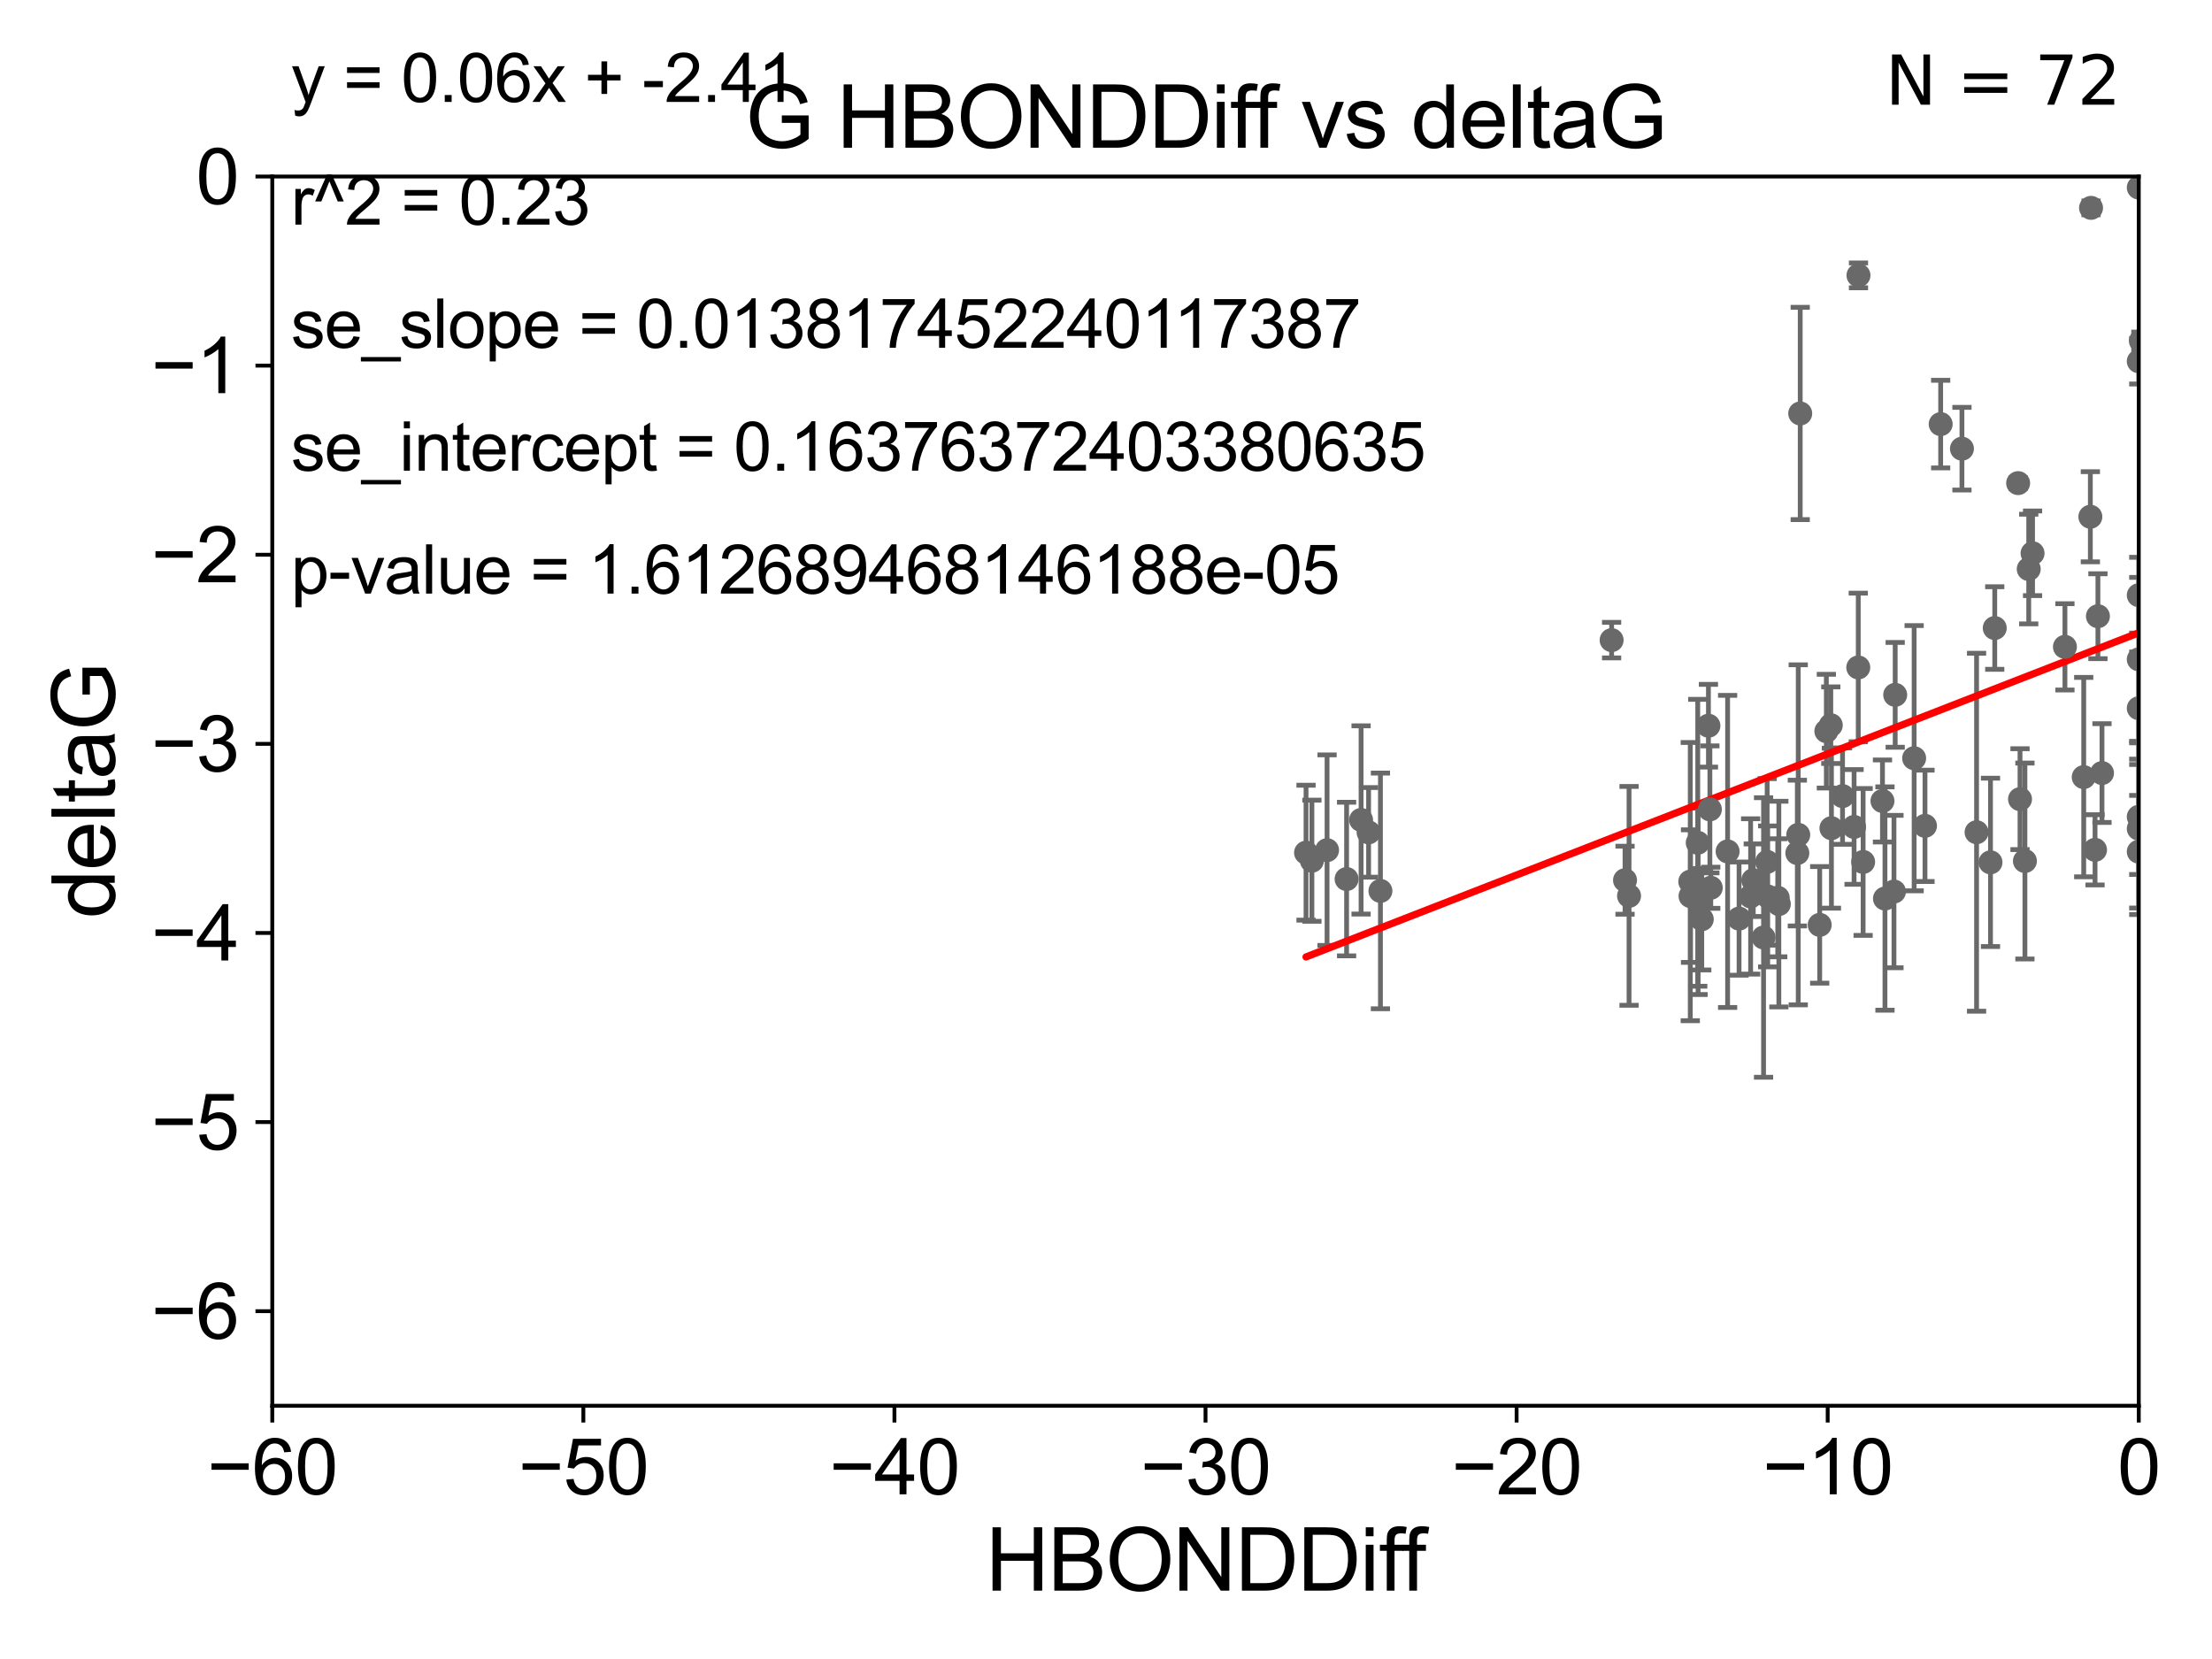 <?xml version="1.0" encoding="utf-8" standalone="no"?>
<!DOCTYPE svg PUBLIC "-//W3C//DTD SVG 1.1//EN"
  "http://www.w3.org/Graphics/SVG/1.1/DTD/svg11.dtd">
<svg xmlns:xlink="http://www.w3.org/1999/xlink" width="460.8pt" height="345.6pt" viewBox="0 0 460.8 345.6" xmlns="http://www.w3.org/2000/svg" version="1.1">
 <defs>
  <style type="text/css">*{stroke-linejoin: round; stroke-linecap: butt}</style>
 </defs>
 <g id="figure_1">
  <g id="patch_1">
   <path d="M 0 345.6 
L 460.8 345.6 
L 460.8 0 
L 0 0 
z
" style="fill: #ffffff"/>
  </g>
  <g id="axes_1">
   <g id="patch_2">
    <path d="M 56.72 292.84 
L 445.545 292.84 
L 445.545 36.775 
L 56.72 36.775 
z
" style="fill: #ffffff"/>
   </g>
   <g id="PathCollection_1">
    <defs>
     <path id="m1aa3c974cc" d="M 0 1.118 
C 0.297 1.118 0.581 1 0.791 0.791 
C 1 0.581 1.118 0.297 1.118 0 
C 1.118 -0.297 1 -0.581 0.791 -0.791 
C 0.581 -1 0.297 -1.118 0 -1.118 
C -0.297 -1.118 -0.581 -1 -0.791 -0.791 
C -1 -0.581 -1.118 -0.297 -1.118 0 
C -1.118 0.297 -1 0.581 -0.791 0.791 
C -0.581 1 -0.297 1.118 0 1.118 
z
" style="stroke: #696969"/>
    </defs>
    <g clip-path="url(#p8a43fbc328)">
     <use xlink:href="#m1aa3c974cc" x="365.235" y="183.361" style="fill: #696969; stroke: #696969"/>
     <use xlink:href="#m1aa3c974cc" x="339.361" y="186.627" style="fill: #696969; stroke: #696969"/>
     <use xlink:href="#m1aa3c974cc" x="374.418" y="177.712" style="fill: #696969; stroke: #696969"/>
     <use xlink:href="#m1aa3c974cc" x="353.74" y="187.766" style="fill: #696969; stroke: #696969"/>
     <use xlink:href="#m1aa3c974cc" x="338.523" y="183.361" style="fill: #696969; stroke: #696969"/>
     <use xlink:href="#m1aa3c974cc" x="273.294" y="179.304" style="fill: #696969; stroke: #696969"/>
     <use xlink:href="#m1aa3c974cc" x="362.277" y="191.362" style="fill: #696969; stroke: #696969"/>
     <use xlink:href="#m1aa3c974cc" x="352.167" y="186.675" style="fill: #696969; stroke: #696969"/>
     <use xlink:href="#m1aa3c974cc" x="379.076" y="192.668" style="fill: #696969; stroke: #696969"/>
     <use xlink:href="#m1aa3c974cc" x="283.538" y="170.809" style="fill: #696969; stroke: #696969"/>
     <use xlink:href="#m1aa3c974cc" x="285.104" y="173.397" style="fill: #696969; stroke: #696969"/>
     <use xlink:href="#m1aa3c974cc" x="353.671" y="175.566" style="fill: #696969; stroke: #696969"/>
     <use xlink:href="#m1aa3c974cc" x="364.688" y="186.743" style="fill: #696969; stroke: #696969"/>
     <use xlink:href="#m1aa3c974cc" x="280.519" y="183.121" style="fill: #696969; stroke: #696969"/>
     <use xlink:href="#m1aa3c974cc" x="381.521" y="172.527" style="fill: #696969; stroke: #696969"/>
     <use xlink:href="#m1aa3c974cc" x="368.244" y="186.741" style="fill: #696969; stroke: #696969"/>
     <use xlink:href="#m1aa3c974cc" x="287.569" y="185.595" style="fill: #696969; stroke: #696969"/>
     <use xlink:href="#m1aa3c974cc" x="368.131" y="179.547" style="fill: #696969; stroke: #696969"/>
     <use xlink:href="#m1aa3c974cc" x="383.833" y="165.842" style="fill: #696969; stroke: #696969"/>
     <use xlink:href="#m1aa3c974cc" x="352.114" y="183.656" style="fill: #696969; stroke: #696969"/>
     <use xlink:href="#m1aa3c974cc" x="359.894" y="177.365" style="fill: #696969; stroke: #696969"/>
     <use xlink:href="#m1aa3c974cc" x="367.381" y="195.295" style="fill: #696969; stroke: #696969"/>
     <use xlink:href="#m1aa3c974cc" x="381.388" y="151.072" style="fill: #696969; stroke: #696969"/>
     <use xlink:href="#m1aa3c974cc" x="370.337" y="187.024" style="fill: #696969; stroke: #696969"/>
     <use xlink:href="#m1aa3c974cc" x="459.334" y="116.288" style="fill: #696969; stroke: #696969"/>
     <use xlink:href="#m1aa3c974cc" x="375.018" y="86.133" style="fill: #696969; stroke: #696969"/>
     <use xlink:href="#m1aa3c974cc" x="392.673" y="187.184" style="fill: #696969; stroke: #696969"/>
     <use xlink:href="#m1aa3c974cc" x="356.384" y="184.94" style="fill: #696969; stroke: #696969"/>
     <use xlink:href="#m1aa3c974cc" x="388.123" y="179.561" style="fill: #696969; stroke: #696969"/>
     <use xlink:href="#m1aa3c974cc" x="354.511" y="191.497" style="fill: #696969; stroke: #696969"/>
     <use xlink:href="#m1aa3c974cc" x="422.622" y="118.544" style="fill: #696969; stroke: #696969"/>
     <use xlink:href="#m1aa3c974cc" x="386.238" y="172.264" style="fill: #696969; stroke: #696969"/>
     <use xlink:href="#m1aa3c974cc" x="380.462" y="152.317" style="fill: #696969; stroke: #696969"/>
     <use xlink:href="#m1aa3c974cc" x="355.898" y="151.181" style="fill: #696969; stroke: #696969"/>
     <use xlink:href="#m1aa3c974cc" x="387.155" y="57.363" style="fill: #696969; stroke: #696969"/>
     <use xlink:href="#m1aa3c974cc" x="430.163" y="134.75" style="fill: #696969; stroke: #696969"/>
     <use xlink:href="#m1aa3c974cc" x="370.567" y="188.337" style="fill: #696969; stroke: #696969"/>
     <use xlink:href="#m1aa3c974cc" x="276.451" y="177.103" style="fill: #696969; stroke: #696969"/>
     <use xlink:href="#m1aa3c974cc" x="356.2" y="168.607" style="fill: #696969; stroke: #696969"/>
     <use xlink:href="#m1aa3c974cc" x="404.276" y="88.35" style="fill: #696969; stroke: #696969"/>
     <use xlink:href="#m1aa3c974cc" x="436.436" y="177.035" style="fill: #696969; stroke: #696969"/>
     <use xlink:href="#m1aa3c974cc" x="272.071" y="177.627" style="fill: #696969; stroke: #696969"/>
     <use xlink:href="#m1aa3c974cc" x="445.545" y="177.423" style="fill: #696969; stroke: #696969"/>
     <use xlink:href="#m1aa3c974cc" x="392.153" y="166.859" style="fill: #696969; stroke: #696969"/>
     <use xlink:href="#m1aa3c974cc" x="415.542" y="130.831" style="fill: #696969; stroke: #696969"/>
     <use xlink:href="#m1aa3c974cc" x="398.75" y="157.948" style="fill: #696969; stroke: #696969"/>
     <use xlink:href="#m1aa3c974cc" x="445.545" y="39.074" style="fill: #696969; stroke: #696969"/>
     <use xlink:href="#m1aa3c974cc" x="387.112" y="139.042" style="fill: #696969; stroke: #696969"/>
     <use xlink:href="#m1aa3c974cc" x="423.42" y="115.259" style="fill: #696969; stroke: #696969"/>
     <use xlink:href="#m1aa3c974cc" x="374.606" y="173.908" style="fill: #696969; stroke: #696969"/>
     <use xlink:href="#m1aa3c974cc" x="411.755" y="173.37" style="fill: #696969; stroke: #696969"/>
     <use xlink:href="#m1aa3c974cc" x="408.709" y="93.472" style="fill: #696969; stroke: #696969"/>
     <use xlink:href="#m1aa3c974cc" x="420.414" y="100.642" style="fill: #696969; stroke: #696969"/>
     <use xlink:href="#m1aa3c974cc" x="445.545" y="147.535" style="fill: #696969; stroke: #696969"/>
     <use xlink:href="#m1aa3c974cc" x="401.012" y="172.036" style="fill: #696969; stroke: #696969"/>
     <use xlink:href="#m1aa3c974cc" x="434.077" y="161.883" style="fill: #696969; stroke: #696969"/>
     <use xlink:href="#m1aa3c974cc" x="437.884" y="161.044" style="fill: #696969; stroke: #696969"/>
     <use xlink:href="#m1aa3c974cc" x="421.828" y="179.365" style="fill: #696969; stroke: #696969"/>
     <use xlink:href="#m1aa3c974cc" x="445.545" y="137.356" style="fill: #696969; stroke: #696969"/>
     <use xlink:href="#m1aa3c974cc" x="435.46" y="107.649" style="fill: #696969; stroke: #696969"/>
     <use xlink:href="#m1aa3c974cc" x="437.036" y="128.37" style="fill: #696969; stroke: #696969"/>
     <use xlink:href="#m1aa3c974cc" x="394.803" y="144.75" style="fill: #696969; stroke: #696969"/>
     <use xlink:href="#m1aa3c974cc" x="445.545" y="172.629" style="fill: #696969; stroke: #696969"/>
     <use xlink:href="#m1aa3c974cc" x="394.549" y="185.726" style="fill: #696969; stroke: #696969"/>
     <use xlink:href="#m1aa3c974cc" x="414.657" y="179.642" style="fill: #696969; stroke: #696969"/>
     <use xlink:href="#m1aa3c974cc" x="420.807" y="166.478" style="fill: #696969; stroke: #696969"/>
     <use xlink:href="#m1aa3c974cc" x="445.545" y="123.993" style="fill: #696969; stroke: #696969"/>
     <use xlink:href="#m1aa3c974cc" x="445.545" y="75.265" style="fill: #696969; stroke: #696969"/>
     <use xlink:href="#m1aa3c974cc" x="435.604" y="43.3" style="fill: #696969; stroke: #696969"/>
     <use xlink:href="#m1aa3c974cc" x="445.982" y="71.012" style="fill: #696969; stroke: #696969"/>
     <use xlink:href="#m1aa3c974cc" x="335.73" y="133.35" style="fill: #696969; stroke: #696969"/>
     <use xlink:href="#m1aa3c974cc" x="445.545" y="170.152" style="fill: #696969; stroke: #696969"/>
    </g>
   </g>
   <g id="matplotlib.axis_1">
    <g id="xtick_1">
     <g id="line2d_1">
      <defs>
       <path id="macbf146145" d="M 0 0 
L 0 3.5 
" style="stroke: #000000; stroke-width: 0.8"/>
      </defs>
      <g>
       <use xlink:href="#macbf146145" x="56.72" y="292.84" style="stroke: #000000; stroke-width: 0.8"/>
      </g>
     </g>
     <g id="text_1">
      <!-- −60 -->
      <g transform="translate(43.15 311.293)scale(0.16 -0.16)">
       <defs>
        <path id="ArialMT-2212" d="M 3381 1997 
L 356 1997 
L 356 2522 
L 3381 2522 
L 3381 1997 
z
" transform="scale(0.016)"/>
        <path id="ArialMT-36" d="M 3184 3459 
L 2625 3416 
Q 2550 3747 2413 3897 
Q 2184 4138 1850 4138 
Q 1581 4138 1378 3988 
Q 1113 3794 959 3422 
Q 806 3050 800 2363 
Q 1003 2672 1297 2822 
Q 1591 2972 1913 2972 
Q 2475 2972 2870 2558 
Q 3266 2144 3266 1488 
Q 3266 1056 3080 686 
Q 2894 316 2569 119 
Q 2244 -78 1831 -78 
Q 1128 -78 684 439 
Q 241 956 241 2144 
Q 241 3472 731 4075 
Q 1159 4600 1884 4600 
Q 2425 4600 2770 4297 
Q 3116 3994 3184 3459 
z
M 888 1484 
Q 888 1194 1011 928 
Q 1134 663 1356 523 
Q 1578 384 1822 384 
Q 2178 384 2434 671 
Q 2691 959 2691 1453 
Q 2691 1928 2437 2201 
Q 2184 2475 1800 2475 
Q 1419 2475 1153 2201 
Q 888 1928 888 1484 
z
" transform="scale(0.016)"/>
        <path id="ArialMT-30" d="M 266 2259 
Q 266 3072 433 3567 
Q 600 4063 929 4331 
Q 1259 4600 1759 4600 
Q 2128 4600 2406 4451 
Q 2684 4303 2865 4023 
Q 3047 3744 3150 3342 
Q 3253 2941 3253 2259 
Q 3253 1453 3087 958 
Q 2922 463 2592 192 
Q 2263 -78 1759 -78 
Q 1097 -78 719 397 
Q 266 969 266 2259 
z
M 844 2259 
Q 844 1131 1108 757 
Q 1372 384 1759 384 
Q 2147 384 2411 759 
Q 2675 1134 2675 2259 
Q 2675 3391 2411 3762 
Q 2147 4134 1753 4134 
Q 1366 4134 1134 3806 
Q 844 3388 844 2259 
z
" transform="scale(0.016)"/>
       </defs>
       <use xlink:href="#ArialMT-2212"/>
       <use xlink:href="#ArialMT-36" x="58.398"/>
       <use xlink:href="#ArialMT-30" x="114.014"/>
      </g>
     </g>
    </g>
    <g id="xtick_2">
     <g id="line2d_2">
      <g>
       <use xlink:href="#macbf146145" x="121.524" y="292.84" style="stroke: #000000; stroke-width: 0.8"/>
      </g>
     </g>
     <g id="text_2">
      <!-- −50 -->
      <g transform="translate(107.954 311.293)scale(0.16 -0.16)">
       <defs>
        <path id="ArialMT-35" d="M 266 1200 
L 856 1250 
Q 922 819 1161 601 
Q 1400 384 1738 384 
Q 2144 384 2425 690 
Q 2706 997 2706 1503 
Q 2706 1984 2436 2262 
Q 2166 2541 1728 2541 
Q 1456 2541 1237 2417 
Q 1019 2294 894 2097 
L 366 2166 
L 809 4519 
L 3088 4519 
L 3088 3981 
L 1259 3981 
L 1013 2750 
Q 1425 3038 1878 3038 
Q 2478 3038 2890 2622 
Q 3303 2206 3303 1553 
Q 3303 931 2941 478 
Q 2500 -78 1738 -78 
Q 1113 -78 717 272 
Q 322 622 266 1200 
z
" transform="scale(0.016)"/>
       </defs>
       <use xlink:href="#ArialMT-2212"/>
       <use xlink:href="#ArialMT-35" x="58.398"/>
       <use xlink:href="#ArialMT-30" x="114.014"/>
      </g>
     </g>
    </g>
    <g id="xtick_3">
     <g id="line2d_3">
      <g>
       <use xlink:href="#macbf146145" x="186.328" y="292.84" style="stroke: #000000; stroke-width: 0.8"/>
      </g>
     </g>
     <g id="text_3">
      <!-- −40 -->
      <g transform="translate(172.758 311.293)scale(0.16 -0.16)">
       <defs>
        <path id="ArialMT-34" d="M 2069 0 
L 2069 1097 
L 81 1097 
L 81 1613 
L 2172 4581 
L 2631 4581 
L 2631 1613 
L 3250 1613 
L 3250 1097 
L 2631 1097 
L 2631 0 
L 2069 0 
z
M 2069 1613 
L 2069 3678 
L 634 1613 
L 2069 1613 
z
" transform="scale(0.016)"/>
       </defs>
       <use xlink:href="#ArialMT-2212"/>
       <use xlink:href="#ArialMT-34" x="58.398"/>
       <use xlink:href="#ArialMT-30" x="114.014"/>
      </g>
     </g>
    </g>
    <g id="xtick_4">
     <g id="line2d_4">
      <g>
       <use xlink:href="#macbf146145" x="251.132" y="292.84" style="stroke: #000000; stroke-width: 0.8"/>
      </g>
     </g>
     <g id="text_4">
      <!-- −30 -->
      <g transform="translate(237.562 311.293)scale(0.16 -0.16)">
       <defs>
        <path id="ArialMT-33" d="M 269 1209 
L 831 1284 
Q 928 806 1161 595 
Q 1394 384 1728 384 
Q 2125 384 2398 659 
Q 2672 934 2672 1341 
Q 2672 1728 2419 1979 
Q 2166 2231 1775 2231 
Q 1616 2231 1378 2169 
L 1441 2663 
Q 1497 2656 1531 2656 
Q 1891 2656 2178 2843 
Q 2466 3031 2466 3422 
Q 2466 3731 2256 3934 
Q 2047 4138 1716 4138 
Q 1388 4138 1169 3931 
Q 950 3725 888 3313 
L 325 3413 
Q 428 3978 793 4289 
Q 1159 4600 1703 4600 
Q 2078 4600 2393 4439 
Q 2709 4278 2876 4000 
Q 3044 3722 3044 3409 
Q 3044 3113 2884 2869 
Q 2725 2625 2413 2481 
Q 2819 2388 3044 2092 
Q 3269 1797 3269 1353 
Q 3269 753 2831 336 
Q 2394 -81 1725 -81 
Q 1122 -81 723 278 
Q 325 638 269 1209 
z
" transform="scale(0.016)"/>
       </defs>
       <use xlink:href="#ArialMT-2212"/>
       <use xlink:href="#ArialMT-33" x="58.398"/>
       <use xlink:href="#ArialMT-30" x="114.014"/>
      </g>
     </g>
    </g>
    <g id="xtick_5">
     <g id="line2d_5">
      <g>
       <use xlink:href="#macbf146145" x="315.937" y="292.84" style="stroke: #000000; stroke-width: 0.8"/>
      </g>
     </g>
     <g id="text_5">
      <!-- −20 -->
      <g transform="translate(302.367 311.293)scale(0.16 -0.16)">
       <defs>
        <path id="ArialMT-32" d="M 3222 541 
L 3222 0 
L 194 0 
Q 188 203 259 391 
Q 375 700 629 1000 
Q 884 1300 1366 1694 
Q 2113 2306 2375 2664 
Q 2638 3022 2638 3341 
Q 2638 3675 2398 3904 
Q 2159 4134 1775 4134 
Q 1369 4134 1125 3890 
Q 881 3647 878 3216 
L 300 3275 
Q 359 3922 746 4261 
Q 1134 4600 1788 4600 
Q 2447 4600 2831 4234 
Q 3216 3869 3216 3328 
Q 3216 3053 3103 2787 
Q 2991 2522 2730 2228 
Q 2469 1934 1863 1422 
Q 1356 997 1212 845 
Q 1069 694 975 541 
L 3222 541 
z
" transform="scale(0.016)"/>
       </defs>
       <use xlink:href="#ArialMT-2212"/>
       <use xlink:href="#ArialMT-32" x="58.398"/>
       <use xlink:href="#ArialMT-30" x="114.014"/>
      </g>
     </g>
    </g>
    <g id="xtick_6">
     <g id="line2d_6">
      <g>
       <use xlink:href="#macbf146145" x="380.741" y="292.84" style="stroke: #000000; stroke-width: 0.8"/>
      </g>
     </g>
     <g id="text_6">
      <!-- −10 -->
      <g transform="translate(367.171 311.293)scale(0.16 -0.16)">
       <defs>
        <path id="ArialMT-31" d="M 2384 0 
L 1822 0 
L 1822 3584 
Q 1619 3391 1289 3197 
Q 959 3003 697 2906 
L 697 3450 
Q 1169 3672 1522 3987 
Q 1875 4303 2022 4600 
L 2384 4600 
L 2384 0 
z
" transform="scale(0.016)"/>
       </defs>
       <use xlink:href="#ArialMT-2212"/>
       <use xlink:href="#ArialMT-31" x="58.398"/>
       <use xlink:href="#ArialMT-30" x="114.014"/>
      </g>
     </g>
    </g>
    <g id="xtick_7">
     <g id="line2d_7">
      <g>
       <use xlink:href="#macbf146145" x="445.545" y="292.84" style="stroke: #000000; stroke-width: 0.8"/>
      </g>
     </g>
     <g id="text_7">
      <!-- 0 -->
      <g transform="translate(441.096 311.293)scale(0.16 -0.16)">
       <use xlink:href="#ArialMT-30"/>
      </g>
     </g>
    </g>
    <g id="text_8">
     <!-- HBONDDiff -->
     <g transform="translate(205.287 331.357)scale(0.18 -0.18)">
      <defs>
       <path id="ArialMT-48" d="M 513 0 
L 513 4581 
L 1119 4581 
L 1119 2700 
L 3500 2700 
L 3500 4581 
L 4106 4581 
L 4106 0 
L 3500 0 
L 3500 2159 
L 1119 2159 
L 1119 0 
L 513 0 
z
" transform="scale(0.016)"/>
       <path id="ArialMT-42" d="M 469 0 
L 469 4581 
L 2188 4581 
Q 2713 4581 3030 4442 
Q 3347 4303 3526 4014 
Q 3706 3725 3706 3409 
Q 3706 3116 3547 2856 
Q 3388 2597 3066 2438 
Q 3481 2316 3704 2022 
Q 3928 1728 3928 1328 
Q 3928 1006 3792 729 
Q 3656 453 3456 303 
Q 3256 153 2954 76 
Q 2653 0 2216 0 
L 469 0 
z
M 1075 2656 
L 2066 2656 
Q 2469 2656 2644 2709 
Q 2875 2778 2992 2937 
Q 3109 3097 3109 3338 
Q 3109 3566 3000 3739 
Q 2891 3913 2687 3977 
Q 2484 4041 1991 4041 
L 1075 4041 
L 1075 2656 
z
M 1075 541 
L 2216 541 
Q 2509 541 2628 563 
Q 2838 600 2978 687 
Q 3119 775 3209 942 
Q 3300 1109 3300 1328 
Q 3300 1584 3169 1773 
Q 3038 1963 2805 2039 
Q 2572 2116 2134 2116 
L 1075 2116 
L 1075 541 
z
" transform="scale(0.016)"/>
       <path id="ArialMT-4f" d="M 309 2231 
Q 309 3372 921 4017 
Q 1534 4663 2503 4663 
Q 3138 4663 3647 4359 
Q 4156 4056 4423 3514 
Q 4691 2972 4691 2284 
Q 4691 1588 4409 1038 
Q 4128 488 3612 205 
Q 3097 -78 2500 -78 
Q 1853 -78 1343 234 
Q 834 547 571 1087 
Q 309 1628 309 2231 
z
M 934 2222 
Q 934 1394 1379 917 
Q 1825 441 2497 441 
Q 3181 441 3623 922 
Q 4066 1403 4066 2288 
Q 4066 2847 3877 3264 
Q 3688 3681 3323 3911 
Q 2959 4141 2506 4141 
Q 1863 4141 1398 3698 
Q 934 3256 934 2222 
z
" transform="scale(0.016)"/>
       <path id="ArialMT-4e" d="M 488 0 
L 488 4581 
L 1109 4581 
L 3516 984 
L 3516 4581 
L 4097 4581 
L 4097 0 
L 3475 0 
L 1069 3600 
L 1069 0 
L 488 0 
z
" transform="scale(0.016)"/>
       <path id="ArialMT-44" d="M 494 0 
L 494 4581 
L 2072 4581 
Q 2606 4581 2888 4516 
Q 3281 4425 3559 4188 
Q 3922 3881 4101 3404 
Q 4281 2928 4281 2316 
Q 4281 1794 4159 1391 
Q 4038 988 3847 723 
Q 3656 459 3429 307 
Q 3203 156 2883 78 
Q 2563 0 2147 0 
L 494 0 
z
M 1100 541 
L 2078 541 
Q 2531 541 2789 625 
Q 3047 709 3200 863 
Q 3416 1078 3536 1442 
Q 3656 1806 3656 2325 
Q 3656 3044 3420 3430 
Q 3184 3816 2847 3947 
Q 2603 4041 2063 4041 
L 1100 4041 
L 1100 541 
z
" transform="scale(0.016)"/>
       <path id="ArialMT-69" d="M 425 3934 
L 425 4581 
L 988 4581 
L 988 3934 
L 425 3934 
z
M 425 0 
L 425 3319 
L 988 3319 
L 988 0 
L 425 0 
z
" transform="scale(0.016)"/>
       <path id="ArialMT-66" d="M 556 0 
L 556 2881 
L 59 2881 
L 59 3319 
L 556 3319 
L 556 3672 
Q 556 4006 616 4169 
Q 697 4388 901 4523 
Q 1106 4659 1475 4659 
Q 1713 4659 2000 4603 
L 1916 4113 
Q 1741 4144 1584 4144 
Q 1328 4144 1222 4034 
Q 1116 3925 1116 3625 
L 1116 3319 
L 1763 3319 
L 1763 2881 
L 1116 2881 
L 1116 0 
L 556 0 
z
" transform="scale(0.016)"/>
      </defs>
      <use xlink:href="#ArialMT-48"/>
      <use xlink:href="#ArialMT-42" x="72.217"/>
      <use xlink:href="#ArialMT-4f" x="138.916"/>
      <use xlink:href="#ArialMT-4e" x="216.699"/>
      <use xlink:href="#ArialMT-44" x="288.916"/>
      <use xlink:href="#ArialMT-44" x="361.133"/>
      <use xlink:href="#ArialMT-69" x="433.35"/>
      <use xlink:href="#ArialMT-66" x="455.566"/>
      <use xlink:href="#ArialMT-66" x="481.6"/>
     </g>
    </g>
   </g>
   <g id="matplotlib.axis_2">
    <g id="ytick_1">
     <g id="line2d_8">
      <defs>
       <path id="mc700fcb2e7" d="M 0 0 
L -3.5 0 
" style="stroke: #000000; stroke-width: 0.8"/>
      </defs>
      <g>
       <use xlink:href="#mc700fcb2e7" x="56.72" y="273.143" style="stroke: #000000; stroke-width: 0.8"/>
      </g>
     </g>
     <g id="text_9">
      <!-- −6 -->
      <g transform="translate(31.477 278.869)scale(0.16 -0.16)">
       <use xlink:href="#ArialMT-2212"/>
       <use xlink:href="#ArialMT-36" x="58.398"/>
      </g>
     </g>
    </g>
    <g id="ytick_2">
     <g id="line2d_9">
      <g>
       <use xlink:href="#mc700fcb2e7" x="56.72" y="233.748" style="stroke: #000000; stroke-width: 0.8"/>
      </g>
     </g>
     <g id="text_10">
      <!-- −5 -->
      <g transform="translate(31.477 239.474)scale(0.16 -0.16)">
       <use xlink:href="#ArialMT-2212"/>
       <use xlink:href="#ArialMT-35" x="58.398"/>
      </g>
     </g>
    </g>
    <g id="ytick_3">
     <g id="line2d_10">
      <g>
       <use xlink:href="#mc700fcb2e7" x="56.72" y="194.353" style="stroke: #000000; stroke-width: 0.8"/>
      </g>
     </g>
     <g id="text_11">
      <!-- −4 -->
      <g transform="translate(31.477 200.08)scale(0.16 -0.16)">
       <use xlink:href="#ArialMT-2212"/>
       <use xlink:href="#ArialMT-34" x="58.398"/>
      </g>
     </g>
    </g>
    <g id="ytick_4">
     <g id="line2d_11">
      <g>
       <use xlink:href="#mc700fcb2e7" x="56.72" y="154.959" style="stroke: #000000; stroke-width: 0.8"/>
      </g>
     </g>
     <g id="text_12">
      <!-- −3 -->
      <g transform="translate(31.477 160.685)scale(0.16 -0.16)">
       <use xlink:href="#ArialMT-2212"/>
       <use xlink:href="#ArialMT-33" x="58.398"/>
      </g>
     </g>
    </g>
    <g id="ytick_5">
     <g id="line2d_12">
      <g>
       <use xlink:href="#mc700fcb2e7" x="56.72" y="115.564" style="stroke: #000000; stroke-width: 0.8"/>
      </g>
     </g>
     <g id="text_13">
      <!-- −2 -->
      <g transform="translate(31.477 121.29)scale(0.16 -0.16)">
       <use xlink:href="#ArialMT-2212"/>
       <use xlink:href="#ArialMT-32" x="58.398"/>
      </g>
     </g>
    </g>
    <g id="ytick_6">
     <g id="line2d_13">
      <g>
       <use xlink:href="#mc700fcb2e7" x="56.72" y="76.17" style="stroke: #000000; stroke-width: 0.8"/>
      </g>
     </g>
     <g id="text_14">
      <!-- −1 -->
      <g transform="translate(31.477 81.896)scale(0.16 -0.16)">
       <use xlink:href="#ArialMT-2212"/>
       <use xlink:href="#ArialMT-31" x="58.398"/>
      </g>
     </g>
    </g>
    <g id="ytick_7">
     <g id="line2d_14">
      <g>
       <use xlink:href="#mc700fcb2e7" x="56.72" y="36.775" style="stroke: #000000; stroke-width: 0.8"/>
      </g>
     </g>
     <g id="text_15">
      <!-- 0 -->
      <g transform="translate(40.822 42.501)scale(0.16 -0.16)">
       <use xlink:href="#ArialMT-30"/>
      </g>
     </g>
    </g>
    <g id="text_16">
     <!-- deltaG -->
     <g transform="translate(23.9 191.322)rotate(-90)scale(0.18 -0.18)">
      <defs>
       <path id="ArialMT-64" d="M 2575 0 
L 2575 419 
Q 2259 -75 1647 -75 
Q 1250 -75 917 144 
Q 584 363 401 755 
Q 219 1147 219 1656 
Q 219 2153 384 2558 
Q 550 2963 881 3178 
Q 1213 3394 1622 3394 
Q 1922 3394 2156 3267 
Q 2391 3141 2538 2938 
L 2538 4581 
L 3097 4581 
L 3097 0 
L 2575 0 
z
M 797 1656 
Q 797 1019 1065 703 
Q 1334 388 1700 388 
Q 2069 388 2326 689 
Q 2584 991 2584 1609 
Q 2584 2291 2321 2609 
Q 2059 2928 1675 2928 
Q 1300 2928 1048 2622 
Q 797 2316 797 1656 
z
" transform="scale(0.016)"/>
       <path id="ArialMT-65" d="M 2694 1069 
L 3275 997 
Q 3138 488 2766 206 
Q 2394 -75 1816 -75 
Q 1088 -75 661 373 
Q 234 822 234 1631 
Q 234 2469 665 2931 
Q 1097 3394 1784 3394 
Q 2450 3394 2872 2941 
Q 3294 2488 3294 1666 
Q 3294 1616 3291 1516 
L 816 1516 
Q 847 969 1125 678 
Q 1403 388 1819 388 
Q 2128 388 2347 550 
Q 2566 713 2694 1069 
z
M 847 1978 
L 2700 1978 
Q 2663 2397 2488 2606 
Q 2219 2931 1791 2931 
Q 1403 2931 1139 2672 
Q 875 2413 847 1978 
z
" transform="scale(0.016)"/>
       <path id="ArialMT-6c" d="M 409 0 
L 409 4581 
L 972 4581 
L 972 0 
L 409 0 
z
" transform="scale(0.016)"/>
       <path id="ArialMT-74" d="M 1650 503 
L 1731 6 
Q 1494 -44 1306 -44 
Q 1000 -44 831 53 
Q 663 150 594 308 
Q 525 466 525 972 
L 525 2881 
L 113 2881 
L 113 3319 
L 525 3319 
L 525 4141 
L 1084 4478 
L 1084 3319 
L 1650 3319 
L 1650 2881 
L 1084 2881 
L 1084 941 
Q 1084 700 1114 631 
Q 1144 563 1211 522 
Q 1278 481 1403 481 
Q 1497 481 1650 503 
z
" transform="scale(0.016)"/>
       <path id="ArialMT-61" d="M 2588 409 
Q 2275 144 1986 34 
Q 1697 -75 1366 -75 
Q 819 -75 525 192 
Q 231 459 231 875 
Q 231 1119 342 1320 
Q 453 1522 633 1644 
Q 813 1766 1038 1828 
Q 1203 1872 1538 1913 
Q 2219 1994 2541 2106 
Q 2544 2222 2544 2253 
Q 2544 2597 2384 2738 
Q 2169 2928 1744 2928 
Q 1347 2928 1158 2789 
Q 969 2650 878 2297 
L 328 2372 
Q 403 2725 575 2942 
Q 747 3159 1072 3276 
Q 1397 3394 1825 3394 
Q 2250 3394 2515 3294 
Q 2781 3194 2906 3042 
Q 3031 2891 3081 2659 
Q 3109 2516 3109 2141 
L 3109 1391 
Q 3109 606 3145 398 
Q 3181 191 3288 0 
L 2700 0 
Q 2613 175 2588 409 
z
M 2541 1666 
Q 2234 1541 1622 1453 
Q 1275 1403 1131 1340 
Q 988 1278 909 1158 
Q 831 1038 831 891 
Q 831 666 1001 516 
Q 1172 366 1500 366 
Q 1825 366 2078 508 
Q 2331 650 2450 897 
Q 2541 1088 2541 1459 
L 2541 1666 
z
" transform="scale(0.016)"/>
       <path id="ArialMT-47" d="M 2638 1797 
L 2638 2334 
L 4578 2338 
L 4578 638 
Q 4131 281 3656 101 
Q 3181 -78 2681 -78 
Q 2006 -78 1454 211 
Q 903 500 622 1047 
Q 341 1594 341 2269 
Q 341 2938 620 3517 
Q 900 4097 1425 4378 
Q 1950 4659 2634 4659 
Q 3131 4659 3532 4498 
Q 3934 4338 4162 4050 
Q 4391 3763 4509 3300 
L 3963 3150 
Q 3859 3500 3706 3700 
Q 3553 3900 3268 4020 
Q 2984 4141 2638 4141 
Q 2222 4141 1919 4014 
Q 1616 3888 1430 3681 
Q 1244 3475 1141 3228 
Q 966 2803 966 2306 
Q 966 1694 1177 1281 
Q 1388 869 1791 669 
Q 2194 469 2647 469 
Q 3041 469 3416 620 
Q 3791 772 3984 944 
L 3984 1797 
L 2638 1797 
z
" transform="scale(0.016)"/>
      </defs>
      <use xlink:href="#ArialMT-64"/>
      <use xlink:href="#ArialMT-65" x="55.615"/>
      <use xlink:href="#ArialMT-6c" x="111.23"/>
      <use xlink:href="#ArialMT-74" x="133.447"/>
      <use xlink:href="#ArialMT-61" x="161.23"/>
      <use xlink:href="#ArialMT-47" x="216.846"/>
     </g>
    </g>
   </g>
   <g id="LineCollection_1">
    <path d="M 365.235 190.918 
L 365.235 175.804 
" clip-path="url(#p8a43fbc328)" style="fill: none; stroke: #696969"/>
    <path d="M 339.361 209.422 
L 339.361 163.832 
" clip-path="url(#p8a43fbc328)" style="fill: none; stroke: #696969"/>
    <path d="M 374.418 192.894 
L 374.418 162.53 
" clip-path="url(#p8a43fbc328)" style="fill: none; stroke: #696969"/>
    <path d="M 353.74 207.177 
L 353.74 168.355 
" clip-path="url(#p8a43fbc328)" style="fill: none; stroke: #696969"/>
    <path d="M 338.523 190.447 
L 338.523 176.274 
" clip-path="url(#p8a43fbc328)" style="fill: none; stroke: #696969"/>
    <path d="M 273.294 191.921 
L 273.294 166.688 
" clip-path="url(#p8a43fbc328)" style="fill: none; stroke: #696969"/>
    <path d="M 362.277 203.155 
L 362.277 179.569 
" clip-path="url(#p8a43fbc328)" style="fill: none; stroke: #696969"/>
    <path d="M 352.167 200.482 
L 352.167 172.868 
" clip-path="url(#p8a43fbc328)" style="fill: none; stroke: #696969"/>
    <path d="M 379.076 204.811 
L 379.076 180.525 
" clip-path="url(#p8a43fbc328)" style="fill: none; stroke: #696969"/>
    <path d="M 283.538 190.416 
L 283.538 151.203 
" clip-path="url(#p8a43fbc328)" style="fill: none; stroke: #696969"/>
    <path d="M 285.104 182.729 
L 285.104 164.065 
" clip-path="url(#p8a43fbc328)" style="fill: none; stroke: #696969"/>
    <path d="M 353.671 205.447 
L 353.671 145.685 
" clip-path="url(#p8a43fbc328)" style="fill: none; stroke: #696969"/>
    <path d="M 364.688 202.923 
L 364.688 170.563 
" clip-path="url(#p8a43fbc328)" style="fill: none; stroke: #696969"/>
    <path d="M 280.519 199.12 
L 280.519 167.123 
" clip-path="url(#p8a43fbc328)" style="fill: none; stroke: #696969"/>
    <path d="M 381.521 189.186 
L 381.521 155.867 
" clip-path="url(#p8a43fbc328)" style="fill: none; stroke: #696969"/>
    <path d="M 368.244 201.422 
L 368.244 172.061 
" clip-path="url(#p8a43fbc328)" style="fill: none; stroke: #696969"/>
    <path d="M 287.569 210.144 
L 287.569 161.047 
" clip-path="url(#p8a43fbc328)" style="fill: none; stroke: #696969"/>
    <path d="M 368.131 196.891 
L 368.131 162.203 
" clip-path="url(#p8a43fbc328)" style="fill: none; stroke: #696969"/>
    <path d="M 383.833 175.881 
L 383.833 155.804 
" clip-path="url(#p8a43fbc328)" style="fill: none; stroke: #696969"/>
    <path d="M 352.114 212.633 
L 352.114 154.679 
" clip-path="url(#p8a43fbc328)" style="fill: none; stroke: #696969"/>
    <path d="M 359.894 209.872 
L 359.894 144.859 
" clip-path="url(#p8a43fbc328)" style="fill: none; stroke: #696969"/>
    <path d="M 367.381 224.411 
L 367.381 166.18 
" clip-path="url(#p8a43fbc328)" style="fill: none; stroke: #696969"/>
    <path d="M 381.388 159.052 
L 381.388 143.092 
" clip-path="url(#p8a43fbc328)" style="fill: none; stroke: #696969"/>
    <path d="M 370.337 199.324 
L 370.337 174.725 
" clip-path="url(#p8a43fbc328)" style="fill: none; stroke: #696969"/>
    <path d="M 459.334 121.701 
L 459.334 110.875 
" clip-path="url(#p8a43fbc328)" style="fill: none; stroke: #696969"/>
    <path d="M 375.018 108.244 
L 375.018 64.022 
" clip-path="url(#p8a43fbc328)" style="fill: none; stroke: #696969"/>
    <path d="M 392.673 210.444 
L 392.673 163.924 
" clip-path="url(#p8a43fbc328)" style="fill: none; stroke: #696969"/>
    <path d="M 356.384 189.225 
L 356.384 180.655 
" clip-path="url(#p8a43fbc328)" style="fill: none; stroke: #696969"/>
    <path d="M 388.123 194.86 
L 388.123 164.263 
" clip-path="url(#p8a43fbc328)" style="fill: none; stroke: #696969"/>
    <path d="M 354.511 202.055 
L 354.511 180.939 
" clip-path="url(#p8a43fbc328)" style="fill: none; stroke: #696969"/>
    <path d="M 422.622 129.964 
L 422.622 107.124 
" clip-path="url(#p8a43fbc328)" style="fill: none; stroke: #696969"/>
    <path d="M 386.238 184.214 
L 386.238 160.315 
" clip-path="url(#p8a43fbc328)" style="fill: none; stroke: #696969"/>
    <path d="M 380.462 164.165 
L 380.462 140.47 
" clip-path="url(#p8a43fbc328)" style="fill: none; stroke: #696969"/>
    <path d="M 355.898 159.797 
L 355.898 142.564 
" clip-path="url(#p8a43fbc328)" style="fill: none; stroke: #696969"/>
    <path d="M 387.155 59.954 
L 387.155 54.772 
" clip-path="url(#p8a43fbc328)" style="fill: none; stroke: #696969"/>
    <path d="M 430.163 143.736 
L 430.163 125.764 
" clip-path="url(#p8a43fbc328)" style="fill: none; stroke: #696969"/>
    <path d="M 370.567 209.758 
L 370.567 166.916 
" clip-path="url(#p8a43fbc328)" style="fill: none; stroke: #696969"/>
    <path d="M 276.451 196.949 
L 276.451 157.257 
" clip-path="url(#p8a43fbc328)" style="fill: none; stroke: #696969"/>
    <path d="M 356.2 181.833 
L 356.2 155.381 
" clip-path="url(#p8a43fbc328)" style="fill: none; stroke: #696969"/>
    <path d="M 404.276 97.477 
L 404.276 79.222 
" clip-path="url(#p8a43fbc328)" style="fill: none; stroke: #696969"/>
    <path d="M 436.436 184.347 
L 436.436 169.723 
" clip-path="url(#p8a43fbc328)" style="fill: none; stroke: #696969"/>
    <path d="M 272.071 191.679 
L 272.071 163.576 
" clip-path="url(#p8a43fbc328)" style="fill: none; stroke: #696969"/>
    <path d="M 445.545 189.152 
L 445.545 165.694 
" clip-path="url(#p8a43fbc328)" style="fill: none; stroke: #696969"/>
    <path d="M 392.153 175.403 
L 392.153 158.316 
" clip-path="url(#p8a43fbc328)" style="fill: none; stroke: #696969"/>
    <path d="M 415.542 139.431 
L 415.542 122.23 
" clip-path="url(#p8a43fbc328)" style="fill: none; stroke: #696969"/>
    <path d="M 398.75 185.574 
L 398.75 130.321 
" clip-path="url(#p8a43fbc328)" style="fill: none; stroke: #696969"/>
    <path d="M 445.545 39.661 
L 445.545 38.486 
" clip-path="url(#p8a43fbc328)" style="fill: none; stroke: #696969"/>
    <path d="M 387.112 154.523 
L 387.112 123.56 
" clip-path="url(#p8a43fbc328)" style="fill: none; stroke: #696969"/>
    <path d="M 423.42 124.077 
L 423.42 106.441 
" clip-path="url(#p8a43fbc328)" style="fill: none; stroke: #696969"/>
    <path d="M 374.606 209.327 
L 374.606 138.489 
" clip-path="url(#p8a43fbc328)" style="fill: none; stroke: #696969"/>
    <path d="M 411.755 210.653 
L 411.755 136.087 
" clip-path="url(#p8a43fbc328)" style="fill: none; stroke: #696969"/>
    <path d="M 408.709 102.084 
L 408.709 84.861 
" clip-path="url(#p8a43fbc328)" style="fill: none; stroke: #696969"/>
    <path d="M 420.414 101.753 
L 420.414 99.531 
" clip-path="url(#p8a43fbc328)" style="fill: none; stroke: #696969"/>
    <path d="M 445.545 159.258 
L 445.545 135.813 
" clip-path="url(#p8a43fbc328)" style="fill: none; stroke: #696969"/>
    <path d="M 401.012 183.631 
L 401.012 160.441 
" clip-path="url(#p8a43fbc328)" style="fill: none; stroke: #696969"/>
    <path d="M 434.077 182.651 
L 434.077 141.115 
" clip-path="url(#p8a43fbc328)" style="fill: none; stroke: #696969"/>
    <path d="M 437.884 171.332 
L 437.884 150.755 
" clip-path="url(#p8a43fbc328)" style="fill: none; stroke: #696969"/>
    <path d="M 421.828 199.772 
L 421.828 158.959 
" clip-path="url(#p8a43fbc328)" style="fill: none; stroke: #696969"/>
    <path d="M 445.545 154.429 
L 445.545 120.283 
" clip-path="url(#p8a43fbc328)" style="fill: none; stroke: #696969"/>
    <path d="M 435.46 117.039 
L 435.46 98.26 
" clip-path="url(#p8a43fbc328)" style="fill: none; stroke: #696969"/>
    <path d="M 437.036 137.214 
L 437.036 119.526 
" clip-path="url(#p8a43fbc328)" style="fill: none; stroke: #696969"/>
    <path d="M 394.803 155.666 
L 394.803 133.834 
" clip-path="url(#p8a43fbc328)" style="fill: none; stroke: #696969"/>
    <path d="M 445.545 190.515 
L 445.545 154.744 
" clip-path="url(#p8a43fbc328)" style="fill: none; stroke: #696969"/>
    <path d="M 394.549 201.602 
L 394.549 169.849 
" clip-path="url(#p8a43fbc328)" style="fill: none; stroke: #696969"/>
    <path d="M 414.657 197.176 
L 414.657 162.108 
" clip-path="url(#p8a43fbc328)" style="fill: none; stroke: #696969"/>
    <path d="M 420.807 176.985 
L 420.807 155.97 
" clip-path="url(#p8a43fbc328)" style="fill: none; stroke: #696969"/>
    <path d="M 445.545 131.889 
L 445.545 116.097 
" clip-path="url(#p8a43fbc328)" style="fill: none; stroke: #696969"/>
    <path d="M 445.545 79.995 
L 445.545 70.535 
" clip-path="url(#p8a43fbc328)" style="fill: none; stroke: #696969"/>
    <path d="M 435.604 44.74 
L 435.604 41.86 
" clip-path="url(#p8a43fbc328)" style="fill: none; stroke: #696969"/>
    <path d="M 445.982 72.852 
L 445.982 69.172 
" clip-path="url(#p8a43fbc328)" style="fill: none; stroke: #696969"/>
    <path d="M 335.73 137.057 
L 335.73 129.643 
" clip-path="url(#p8a43fbc328)" style="fill: none; stroke: #696969"/>
    <path d="M 445.545 182.166 
L 445.545 158.137 
" clip-path="url(#p8a43fbc328)" style="fill: none; stroke: #696969"/>
   </g>
   <g id="line2d_15">
    <defs>
     <path id="m5af8a45636" d="M 2 0 
L -2 -0 
" style="stroke: #696969"/>
    </defs>
    <g clip-path="url(#p8a43fbc328)">
     <use xlink:href="#m5af8a45636" x="365.235" y="190.918" style="fill: #696969; stroke: #696969"/>
     <use xlink:href="#m5af8a45636" x="339.361" y="209.422" style="fill: #696969; stroke: #696969"/>
     <use xlink:href="#m5af8a45636" x="374.418" y="192.894" style="fill: #696969; stroke: #696969"/>
     <use xlink:href="#m5af8a45636" x="353.74" y="207.177" style="fill: #696969; stroke: #696969"/>
     <use xlink:href="#m5af8a45636" x="338.523" y="190.447" style="fill: #696969; stroke: #696969"/>
     <use xlink:href="#m5af8a45636" x="273.294" y="191.921" style="fill: #696969; stroke: #696969"/>
     <use xlink:href="#m5af8a45636" x="362.277" y="203.155" style="fill: #696969; stroke: #696969"/>
     <use xlink:href="#m5af8a45636" x="352.167" y="200.482" style="fill: #696969; stroke: #696969"/>
     <use xlink:href="#m5af8a45636" x="379.076" y="204.811" style="fill: #696969; stroke: #696969"/>
     <use xlink:href="#m5af8a45636" x="283.538" y="190.416" style="fill: #696969; stroke: #696969"/>
     <use xlink:href="#m5af8a45636" x="285.104" y="182.729" style="fill: #696969; stroke: #696969"/>
     <use xlink:href="#m5af8a45636" x="353.671" y="205.447" style="fill: #696969; stroke: #696969"/>
     <use xlink:href="#m5af8a45636" x="364.688" y="202.923" style="fill: #696969; stroke: #696969"/>
     <use xlink:href="#m5af8a45636" x="280.519" y="199.12" style="fill: #696969; stroke: #696969"/>
     <use xlink:href="#m5af8a45636" x="381.521" y="189.186" style="fill: #696969; stroke: #696969"/>
     <use xlink:href="#m5af8a45636" x="368.244" y="201.422" style="fill: #696969; stroke: #696969"/>
     <use xlink:href="#m5af8a45636" x="287.569" y="210.144" style="fill: #696969; stroke: #696969"/>
     <use xlink:href="#m5af8a45636" x="368.131" y="196.891" style="fill: #696969; stroke: #696969"/>
     <use xlink:href="#m5af8a45636" x="383.833" y="175.881" style="fill: #696969; stroke: #696969"/>
     <use xlink:href="#m5af8a45636" x="352.114" y="212.633" style="fill: #696969; stroke: #696969"/>
     <use xlink:href="#m5af8a45636" x="359.894" y="209.872" style="fill: #696969; stroke: #696969"/>
     <use xlink:href="#m5af8a45636" x="367.381" y="224.411" style="fill: #696969; stroke: #696969"/>
     <use xlink:href="#m5af8a45636" x="381.388" y="159.052" style="fill: #696969; stroke: #696969"/>
     <use xlink:href="#m5af8a45636" x="370.337" y="199.324" style="fill: #696969; stroke: #696969"/>
     <use xlink:href="#m5af8a45636" x="459.334" y="121.701" style="fill: #696969; stroke: #696969"/>
     <use xlink:href="#m5af8a45636" x="375.018" y="108.244" style="fill: #696969; stroke: #696969"/>
     <use xlink:href="#m5af8a45636" x="392.673" y="210.444" style="fill: #696969; stroke: #696969"/>
     <use xlink:href="#m5af8a45636" x="356.384" y="189.225" style="fill: #696969; stroke: #696969"/>
     <use xlink:href="#m5af8a45636" x="388.123" y="194.86" style="fill: #696969; stroke: #696969"/>
     <use xlink:href="#m5af8a45636" x="354.511" y="202.055" style="fill: #696969; stroke: #696969"/>
     <use xlink:href="#m5af8a45636" x="422.622" y="129.964" style="fill: #696969; stroke: #696969"/>
     <use xlink:href="#m5af8a45636" x="386.238" y="184.214" style="fill: #696969; stroke: #696969"/>
     <use xlink:href="#m5af8a45636" x="380.462" y="164.165" style="fill: #696969; stroke: #696969"/>
     <use xlink:href="#m5af8a45636" x="355.898" y="159.797" style="fill: #696969; stroke: #696969"/>
     <use xlink:href="#m5af8a45636" x="387.155" y="59.954" style="fill: #696969; stroke: #696969"/>
     <use xlink:href="#m5af8a45636" x="430.163" y="143.736" style="fill: #696969; stroke: #696969"/>
     <use xlink:href="#m5af8a45636" x="370.567" y="209.758" style="fill: #696969; stroke: #696969"/>
     <use xlink:href="#m5af8a45636" x="276.451" y="196.949" style="fill: #696969; stroke: #696969"/>
     <use xlink:href="#m5af8a45636" x="356.2" y="181.833" style="fill: #696969; stroke: #696969"/>
     <use xlink:href="#m5af8a45636" x="404.276" y="97.477" style="fill: #696969; stroke: #696969"/>
     <use xlink:href="#m5af8a45636" x="436.436" y="184.347" style="fill: #696969; stroke: #696969"/>
     <use xlink:href="#m5af8a45636" x="272.071" y="191.679" style="fill: #696969; stroke: #696969"/>
     <use xlink:href="#m5af8a45636" x="445.545" y="189.152" style="fill: #696969; stroke: #696969"/>
     <use xlink:href="#m5af8a45636" x="392.153" y="175.403" style="fill: #696969; stroke: #696969"/>
     <use xlink:href="#m5af8a45636" x="415.542" y="139.431" style="fill: #696969; stroke: #696969"/>
     <use xlink:href="#m5af8a45636" x="398.75" y="185.574" style="fill: #696969; stroke: #696969"/>
     <use xlink:href="#m5af8a45636" x="445.545" y="39.661" style="fill: #696969; stroke: #696969"/>
     <use xlink:href="#m5af8a45636" x="387.112" y="154.523" style="fill: #696969; stroke: #696969"/>
     <use xlink:href="#m5af8a45636" x="423.42" y="124.077" style="fill: #696969; stroke: #696969"/>
     <use xlink:href="#m5af8a45636" x="374.606" y="209.327" style="fill: #696969; stroke: #696969"/>
     <use xlink:href="#m5af8a45636" x="411.755" y="210.653" style="fill: #696969; stroke: #696969"/>
     <use xlink:href="#m5af8a45636" x="408.709" y="102.084" style="fill: #696969; stroke: #696969"/>
     <use xlink:href="#m5af8a45636" x="420.414" y="101.753" style="fill: #696969; stroke: #696969"/>
     <use xlink:href="#m5af8a45636" x="445.545" y="159.258" style="fill: #696969; stroke: #696969"/>
     <use xlink:href="#m5af8a45636" x="401.012" y="183.631" style="fill: #696969; stroke: #696969"/>
     <use xlink:href="#m5af8a45636" x="434.077" y="182.651" style="fill: #696969; stroke: #696969"/>
     <use xlink:href="#m5af8a45636" x="437.884" y="171.332" style="fill: #696969; stroke: #696969"/>
     <use xlink:href="#m5af8a45636" x="421.828" y="199.772" style="fill: #696969; stroke: #696969"/>
     <use xlink:href="#m5af8a45636" x="445.545" y="154.429" style="fill: #696969; stroke: #696969"/>
     <use xlink:href="#m5af8a45636" x="435.46" y="117.039" style="fill: #696969; stroke: #696969"/>
     <use xlink:href="#m5af8a45636" x="437.036" y="137.214" style="fill: #696969; stroke: #696969"/>
     <use xlink:href="#m5af8a45636" x="394.803" y="155.666" style="fill: #696969; stroke: #696969"/>
     <use xlink:href="#m5af8a45636" x="445.545" y="190.515" style="fill: #696969; stroke: #696969"/>
     <use xlink:href="#m5af8a45636" x="394.549" y="201.602" style="fill: #696969; stroke: #696969"/>
     <use xlink:href="#m5af8a45636" x="414.657" y="197.176" style="fill: #696969; stroke: #696969"/>
     <use xlink:href="#m5af8a45636" x="420.807" y="176.985" style="fill: #696969; stroke: #696969"/>
     <use xlink:href="#m5af8a45636" x="445.545" y="131.889" style="fill: #696969; stroke: #696969"/>
     <use xlink:href="#m5af8a45636" x="445.545" y="79.995" style="fill: #696969; stroke: #696969"/>
     <use xlink:href="#m5af8a45636" x="435.604" y="44.74" style="fill: #696969; stroke: #696969"/>
     <use xlink:href="#m5af8a45636" x="445.982" y="72.852" style="fill: #696969; stroke: #696969"/>
     <use xlink:href="#m5af8a45636" x="335.73" y="137.057" style="fill: #696969; stroke: #696969"/>
     <use xlink:href="#m5af8a45636" x="445.545" y="182.166" style="fill: #696969; stroke: #696969"/>
    </g>
   </g>
   <g id="line2d_16">
    <g clip-path="url(#p8a43fbc328)">
     <use xlink:href="#m5af8a45636" x="365.235" y="175.804" style="fill: #696969; stroke: #696969"/>
     <use xlink:href="#m5af8a45636" x="339.361" y="163.832" style="fill: #696969; stroke: #696969"/>
     <use xlink:href="#m5af8a45636" x="374.418" y="162.53" style="fill: #696969; stroke: #696969"/>
     <use xlink:href="#m5af8a45636" x="353.74" y="168.355" style="fill: #696969; stroke: #696969"/>
     <use xlink:href="#m5af8a45636" x="338.523" y="176.274" style="fill: #696969; stroke: #696969"/>
     <use xlink:href="#m5af8a45636" x="273.294" y="166.688" style="fill: #696969; stroke: #696969"/>
     <use xlink:href="#m5af8a45636" x="362.277" y="179.569" style="fill: #696969; stroke: #696969"/>
     <use xlink:href="#m5af8a45636" x="352.167" y="172.868" style="fill: #696969; stroke: #696969"/>
     <use xlink:href="#m5af8a45636" x="379.076" y="180.525" style="fill: #696969; stroke: #696969"/>
     <use xlink:href="#m5af8a45636" x="283.538" y="151.203" style="fill: #696969; stroke: #696969"/>
     <use xlink:href="#m5af8a45636" x="285.104" y="164.065" style="fill: #696969; stroke: #696969"/>
     <use xlink:href="#m5af8a45636" x="353.671" y="145.685" style="fill: #696969; stroke: #696969"/>
     <use xlink:href="#m5af8a45636" x="364.688" y="170.563" style="fill: #696969; stroke: #696969"/>
     <use xlink:href="#m5af8a45636" x="280.519" y="167.123" style="fill: #696969; stroke: #696969"/>
     <use xlink:href="#m5af8a45636" x="381.521" y="155.867" style="fill: #696969; stroke: #696969"/>
     <use xlink:href="#m5af8a45636" x="368.244" y="172.061" style="fill: #696969; stroke: #696969"/>
     <use xlink:href="#m5af8a45636" x="287.569" y="161.047" style="fill: #696969; stroke: #696969"/>
     <use xlink:href="#m5af8a45636" x="368.131" y="162.203" style="fill: #696969; stroke: #696969"/>
     <use xlink:href="#m5af8a45636" x="383.833" y="155.804" style="fill: #696969; stroke: #696969"/>
     <use xlink:href="#m5af8a45636" x="352.114" y="154.679" style="fill: #696969; stroke: #696969"/>
     <use xlink:href="#m5af8a45636" x="359.894" y="144.859" style="fill: #696969; stroke: #696969"/>
     <use xlink:href="#m5af8a45636" x="367.381" y="166.18" style="fill: #696969; stroke: #696969"/>
     <use xlink:href="#m5af8a45636" x="381.388" y="143.092" style="fill: #696969; stroke: #696969"/>
     <use xlink:href="#m5af8a45636" x="370.337" y="174.725" style="fill: #696969; stroke: #696969"/>
     <use xlink:href="#m5af8a45636" x="459.334" y="110.875" style="fill: #696969; stroke: #696969"/>
     <use xlink:href="#m5af8a45636" x="375.018" y="64.022" style="fill: #696969; stroke: #696969"/>
     <use xlink:href="#m5af8a45636" x="392.673" y="163.924" style="fill: #696969; stroke: #696969"/>
     <use xlink:href="#m5af8a45636" x="356.384" y="180.655" style="fill: #696969; stroke: #696969"/>
     <use xlink:href="#m5af8a45636" x="388.123" y="164.263" style="fill: #696969; stroke: #696969"/>
     <use xlink:href="#m5af8a45636" x="354.511" y="180.939" style="fill: #696969; stroke: #696969"/>
     <use xlink:href="#m5af8a45636" x="422.622" y="107.124" style="fill: #696969; stroke: #696969"/>
     <use xlink:href="#m5af8a45636" x="386.238" y="160.315" style="fill: #696969; stroke: #696969"/>
     <use xlink:href="#m5af8a45636" x="380.462" y="140.47" style="fill: #696969; stroke: #696969"/>
     <use xlink:href="#m5af8a45636" x="355.898" y="142.564" style="fill: #696969; stroke: #696969"/>
     <use xlink:href="#m5af8a45636" x="387.155" y="54.772" style="fill: #696969; stroke: #696969"/>
     <use xlink:href="#m5af8a45636" x="430.163" y="125.764" style="fill: #696969; stroke: #696969"/>
     <use xlink:href="#m5af8a45636" x="370.567" y="166.916" style="fill: #696969; stroke: #696969"/>
     <use xlink:href="#m5af8a45636" x="276.451" y="157.257" style="fill: #696969; stroke: #696969"/>
     <use xlink:href="#m5af8a45636" x="356.2" y="155.381" style="fill: #696969; stroke: #696969"/>
     <use xlink:href="#m5af8a45636" x="404.276" y="79.222" style="fill: #696969; stroke: #696969"/>
     <use xlink:href="#m5af8a45636" x="436.436" y="169.723" style="fill: #696969; stroke: #696969"/>
     <use xlink:href="#m5af8a45636" x="272.071" y="163.576" style="fill: #696969; stroke: #696969"/>
     <use xlink:href="#m5af8a45636" x="445.545" y="165.694" style="fill: #696969; stroke: #696969"/>
     <use xlink:href="#m5af8a45636" x="392.153" y="158.316" style="fill: #696969; stroke: #696969"/>
     <use xlink:href="#m5af8a45636" x="415.542" y="122.23" style="fill: #696969; stroke: #696969"/>
     <use xlink:href="#m5af8a45636" x="398.75" y="130.321" style="fill: #696969; stroke: #696969"/>
     <use xlink:href="#m5af8a45636" x="445.545" y="38.486" style="fill: #696969; stroke: #696969"/>
     <use xlink:href="#m5af8a45636" x="387.112" y="123.56" style="fill: #696969; stroke: #696969"/>
     <use xlink:href="#m5af8a45636" x="423.42" y="106.441" style="fill: #696969; stroke: #696969"/>
     <use xlink:href="#m5af8a45636" x="374.606" y="138.489" style="fill: #696969; stroke: #696969"/>
     <use xlink:href="#m5af8a45636" x="411.755" y="136.087" style="fill: #696969; stroke: #696969"/>
     <use xlink:href="#m5af8a45636" x="408.709" y="84.861" style="fill: #696969; stroke: #696969"/>
     <use xlink:href="#m5af8a45636" x="420.414" y="99.531" style="fill: #696969; stroke: #696969"/>
     <use xlink:href="#m5af8a45636" x="445.545" y="135.813" style="fill: #696969; stroke: #696969"/>
     <use xlink:href="#m5af8a45636" x="401.012" y="160.441" style="fill: #696969; stroke: #696969"/>
     <use xlink:href="#m5af8a45636" x="434.077" y="141.115" style="fill: #696969; stroke: #696969"/>
     <use xlink:href="#m5af8a45636" x="437.884" y="150.755" style="fill: #696969; stroke: #696969"/>
     <use xlink:href="#m5af8a45636" x="421.828" y="158.959" style="fill: #696969; stroke: #696969"/>
     <use xlink:href="#m5af8a45636" x="445.545" y="120.283" style="fill: #696969; stroke: #696969"/>
     <use xlink:href="#m5af8a45636" x="435.46" y="98.26" style="fill: #696969; stroke: #696969"/>
     <use xlink:href="#m5af8a45636" x="437.036" y="119.526" style="fill: #696969; stroke: #696969"/>
     <use xlink:href="#m5af8a45636" x="394.803" y="133.834" style="fill: #696969; stroke: #696969"/>
     <use xlink:href="#m5af8a45636" x="445.545" y="154.744" style="fill: #696969; stroke: #696969"/>
     <use xlink:href="#m5af8a45636" x="394.549" y="169.849" style="fill: #696969; stroke: #696969"/>
     <use xlink:href="#m5af8a45636" x="414.657" y="162.108" style="fill: #696969; stroke: #696969"/>
     <use xlink:href="#m5af8a45636" x="420.807" y="155.97" style="fill: #696969; stroke: #696969"/>
     <use xlink:href="#m5af8a45636" x="445.545" y="116.097" style="fill: #696969; stroke: #696969"/>
     <use xlink:href="#m5af8a45636" x="445.545" y="70.535" style="fill: #696969; stroke: #696969"/>
     <use xlink:href="#m5af8a45636" x="435.604" y="41.86" style="fill: #696969; stroke: #696969"/>
     <use xlink:href="#m5af8a45636" x="445.982" y="69.172" style="fill: #696969; stroke: #696969"/>
     <use xlink:href="#m5af8a45636" x="335.73" y="129.643" style="fill: #696969; stroke: #696969"/>
     <use xlink:href="#m5af8a45636" x="445.545" y="158.137" style="fill: #696969; stroke: #696969"/>
    </g>
   </g>
   <g id="line2d_17">
    <path d="M 365.235 163.084 
L 339.361 173.156 
L 374.418 159.51 
L 353.74 167.559 
L 338.523 173.482 
L 273.294 198.872 
L 362.277 164.236 
L 352.167 168.171 
L 379.076 157.697 
L 283.538 194.885 
L 285.104 194.275 
L 353.671 167.586 
L 364.688 163.297 
L 280.519 196.06 
L 381.521 156.745 
L 368.244 161.913 
L 287.569 193.316 
L 368.131 161.957 
L 383.833 155.845 
L 352.114 168.192 
L 359.894 165.163 
L 367.381 162.249 
L 381.388 156.797 
L 370.337 161.099 
L 459.334 126.456 
L 375.018 159.276 
L 392.673 152.404 
L 356.384 166.53 
L 388.123 154.175 
L 354.511 167.258 
L 422.622 140.746 
L 386.238 154.909 
L 380.462 157.157 
L 355.898 166.719 
L 387.155 154.552 
L 430.163 137.811 
L 370.567 161.009 
L 276.451 197.643 
L 356.2 166.601 
L 404.276 147.888 
L 436.436 135.369 
L 272.071 199.348 
L 445.545 131.824 
L 392.153 152.606 
L 415.542 143.502 
L 398.75 150.039 
L 445.545 131.824 
L 387.112 154.569 
L 423.42 140.436 
L 374.606 159.437 
L 411.755 144.976 
L 408.709 146.162 
L 420.414 141.606 
L 445.545 131.824 
L 401.012 149.158 
L 434.077 136.288 
L 437.884 134.806 
L 421.828 141.056 
L 445.545 131.824 
L 435.46 135.75 
L 437.036 135.136 
L 394.803 151.575 
L 445.545 131.824 
L 394.549 151.674 
L 414.657 143.847 
L 420.807 141.453 
L 445.545 131.824 
L 445.545 131.824 
L 435.604 135.693 
L 445.982 131.654 
L 335.73 174.569 
L 445.545 131.824 
" clip-path="url(#p8a43fbc328)" style="fill: none; stroke: #ff0000; stroke-width: 1.5; stroke-linecap: square"/>
   </g>
   <g id="line2d_18">
    <defs>
     <path id="m7922b59d68" d="M 0 2 
C 0.53 2 1.039 1.789 1.414 1.414 
C 1.789 1.039 2 0.53 2 0 
C 2 -0.53 1.789 -1.039 1.414 -1.414 
C 1.039 -1.789 0.53 -2 0 -2 
C -0.53 -2 -1.039 -1.789 -1.414 -1.414 
C -1.789 -1.039 -2 -0.53 -2 0 
C -2 0.53 -1.789 1.039 -1.414 1.414 
C -1.039 1.789 -0.53 2 0 2 
z
" style="stroke: #696969"/>
    </defs>
    <g clip-path="url(#p8a43fbc328)">
     <use xlink:href="#m7922b59d68" x="365.235" y="183.361" style="fill: #696969; stroke: #696969"/>
     <use xlink:href="#m7922b59d68" x="339.361" y="186.627" style="fill: #696969; stroke: #696969"/>
     <use xlink:href="#m7922b59d68" x="374.418" y="177.712" style="fill: #696969; stroke: #696969"/>
     <use xlink:href="#m7922b59d68" x="353.74" y="187.766" style="fill: #696969; stroke: #696969"/>
     <use xlink:href="#m7922b59d68" x="338.523" y="183.361" style="fill: #696969; stroke: #696969"/>
     <use xlink:href="#m7922b59d68" x="273.294" y="179.304" style="fill: #696969; stroke: #696969"/>
     <use xlink:href="#m7922b59d68" x="362.277" y="191.362" style="fill: #696969; stroke: #696969"/>
     <use xlink:href="#m7922b59d68" x="352.167" y="186.675" style="fill: #696969; stroke: #696969"/>
     <use xlink:href="#m7922b59d68" x="379.076" y="192.668" style="fill: #696969; stroke: #696969"/>
     <use xlink:href="#m7922b59d68" x="283.538" y="170.809" style="fill: #696969; stroke: #696969"/>
     <use xlink:href="#m7922b59d68" x="285.104" y="173.397" style="fill: #696969; stroke: #696969"/>
     <use xlink:href="#m7922b59d68" x="353.671" y="175.566" style="fill: #696969; stroke: #696969"/>
     <use xlink:href="#m7922b59d68" x="364.688" y="186.743" style="fill: #696969; stroke: #696969"/>
     <use xlink:href="#m7922b59d68" x="280.519" y="183.121" style="fill: #696969; stroke: #696969"/>
     <use xlink:href="#m7922b59d68" x="381.521" y="172.527" style="fill: #696969; stroke: #696969"/>
     <use xlink:href="#m7922b59d68" x="368.244" y="186.741" style="fill: #696969; stroke: #696969"/>
     <use xlink:href="#m7922b59d68" x="287.569" y="185.595" style="fill: #696969; stroke: #696969"/>
     <use xlink:href="#m7922b59d68" x="368.131" y="179.547" style="fill: #696969; stroke: #696969"/>
     <use xlink:href="#m7922b59d68" x="383.833" y="165.842" style="fill: #696969; stroke: #696969"/>
     <use xlink:href="#m7922b59d68" x="352.114" y="183.656" style="fill: #696969; stroke: #696969"/>
     <use xlink:href="#m7922b59d68" x="359.894" y="177.365" style="fill: #696969; stroke: #696969"/>
     <use xlink:href="#m7922b59d68" x="367.381" y="195.295" style="fill: #696969; stroke: #696969"/>
     <use xlink:href="#m7922b59d68" x="381.388" y="151.072" style="fill: #696969; stroke: #696969"/>
     <use xlink:href="#m7922b59d68" x="370.337" y="187.024" style="fill: #696969; stroke: #696969"/>
     <use xlink:href="#m7922b59d68" x="459.334" y="116.288" style="fill: #696969; stroke: #696969"/>
     <use xlink:href="#m7922b59d68" x="375.018" y="86.133" style="fill: #696969; stroke: #696969"/>
     <use xlink:href="#m7922b59d68" x="392.673" y="187.184" style="fill: #696969; stroke: #696969"/>
     <use xlink:href="#m7922b59d68" x="356.384" y="184.94" style="fill: #696969; stroke: #696969"/>
     <use xlink:href="#m7922b59d68" x="388.123" y="179.561" style="fill: #696969; stroke: #696969"/>
     <use xlink:href="#m7922b59d68" x="354.511" y="191.497" style="fill: #696969; stroke: #696969"/>
     <use xlink:href="#m7922b59d68" x="422.622" y="118.544" style="fill: #696969; stroke: #696969"/>
     <use xlink:href="#m7922b59d68" x="386.238" y="172.264" style="fill: #696969; stroke: #696969"/>
     <use xlink:href="#m7922b59d68" x="380.462" y="152.317" style="fill: #696969; stroke: #696969"/>
     <use xlink:href="#m7922b59d68" x="355.898" y="151.181" style="fill: #696969; stroke: #696969"/>
     <use xlink:href="#m7922b59d68" x="387.155" y="57.363" style="fill: #696969; stroke: #696969"/>
     <use xlink:href="#m7922b59d68" x="430.163" y="134.75" style="fill: #696969; stroke: #696969"/>
     <use xlink:href="#m7922b59d68" x="370.567" y="188.337" style="fill: #696969; stroke: #696969"/>
     <use xlink:href="#m7922b59d68" x="276.451" y="177.103" style="fill: #696969; stroke: #696969"/>
     <use xlink:href="#m7922b59d68" x="356.2" y="168.607" style="fill: #696969; stroke: #696969"/>
     <use xlink:href="#m7922b59d68" x="404.276" y="88.35" style="fill: #696969; stroke: #696969"/>
     <use xlink:href="#m7922b59d68" x="436.436" y="177.035" style="fill: #696969; stroke: #696969"/>
     <use xlink:href="#m7922b59d68" x="272.071" y="177.627" style="fill: #696969; stroke: #696969"/>
     <use xlink:href="#m7922b59d68" x="445.545" y="177.423" style="fill: #696969; stroke: #696969"/>
     <use xlink:href="#m7922b59d68" x="392.153" y="166.859" style="fill: #696969; stroke: #696969"/>
     <use xlink:href="#m7922b59d68" x="415.542" y="130.831" style="fill: #696969; stroke: #696969"/>
     <use xlink:href="#m7922b59d68" x="398.75" y="157.948" style="fill: #696969; stroke: #696969"/>
     <use xlink:href="#m7922b59d68" x="445.545" y="39.074" style="fill: #696969; stroke: #696969"/>
     <use xlink:href="#m7922b59d68" x="387.112" y="139.042" style="fill: #696969; stroke: #696969"/>
     <use xlink:href="#m7922b59d68" x="423.42" y="115.259" style="fill: #696969; stroke: #696969"/>
     <use xlink:href="#m7922b59d68" x="374.606" y="173.908" style="fill: #696969; stroke: #696969"/>
     <use xlink:href="#m7922b59d68" x="411.755" y="173.37" style="fill: #696969; stroke: #696969"/>
     <use xlink:href="#m7922b59d68" x="408.709" y="93.472" style="fill: #696969; stroke: #696969"/>
     <use xlink:href="#m7922b59d68" x="420.414" y="100.642" style="fill: #696969; stroke: #696969"/>
     <use xlink:href="#m7922b59d68" x="445.545" y="147.535" style="fill: #696969; stroke: #696969"/>
     <use xlink:href="#m7922b59d68" x="401.012" y="172.036" style="fill: #696969; stroke: #696969"/>
     <use xlink:href="#m7922b59d68" x="434.077" y="161.883" style="fill: #696969; stroke: #696969"/>
     <use xlink:href="#m7922b59d68" x="437.884" y="161.044" style="fill: #696969; stroke: #696969"/>
     <use xlink:href="#m7922b59d68" x="421.828" y="179.365" style="fill: #696969; stroke: #696969"/>
     <use xlink:href="#m7922b59d68" x="445.545" y="137.356" style="fill: #696969; stroke: #696969"/>
     <use xlink:href="#m7922b59d68" x="435.46" y="107.649" style="fill: #696969; stroke: #696969"/>
     <use xlink:href="#m7922b59d68" x="437.036" y="128.37" style="fill: #696969; stroke: #696969"/>
     <use xlink:href="#m7922b59d68" x="394.803" y="144.75" style="fill: #696969; stroke: #696969"/>
     <use xlink:href="#m7922b59d68" x="445.545" y="172.629" style="fill: #696969; stroke: #696969"/>
     <use xlink:href="#m7922b59d68" x="394.549" y="185.726" style="fill: #696969; stroke: #696969"/>
     <use xlink:href="#m7922b59d68" x="414.657" y="179.642" style="fill: #696969; stroke: #696969"/>
     <use xlink:href="#m7922b59d68" x="420.807" y="166.478" style="fill: #696969; stroke: #696969"/>
     <use xlink:href="#m7922b59d68" x="445.545" y="123.993" style="fill: #696969; stroke: #696969"/>
     <use xlink:href="#m7922b59d68" x="445.545" y="75.265" style="fill: #696969; stroke: #696969"/>
     <use xlink:href="#m7922b59d68" x="435.604" y="43.3" style="fill: #696969; stroke: #696969"/>
     <use xlink:href="#m7922b59d68" x="445.982" y="71.012" style="fill: #696969; stroke: #696969"/>
     <use xlink:href="#m7922b59d68" x="335.73" y="133.35" style="fill: #696969; stroke: #696969"/>
     <use xlink:href="#m7922b59d68" x="445.545" y="170.152" style="fill: #696969; stroke: #696969"/>
    </g>
   </g>
   <g id="patch_3">
    <path d="M 56.72 292.84 
L 56.72 36.775 
" style="fill: none; stroke: #000000; stroke-width: 0.8; stroke-linejoin: miter; stroke-linecap: square"/>
   </g>
   <g id="patch_4">
    <path d="M 445.545 292.84 
L 445.545 36.775 
" style="fill: none; stroke: #000000; stroke-width: 0.8; stroke-linejoin: miter; stroke-linecap: square"/>
   </g>
   <g id="patch_5">
    <path d="M 56.72 292.84 
L 445.545 292.84 
" style="fill: none; stroke: #000000; stroke-width: 0.8; stroke-linejoin: miter; stroke-linecap: square"/>
   </g>
   <g id="patch_6">
    <path d="M 56.72 36.775 
L 445.545 36.775 
" style="fill: none; stroke: #000000; stroke-width: 0.8; stroke-linejoin: miter; stroke-linecap: square"/>
   </g>
   <g id="text_17">
    <!-- N = 72 -->
    <g transform="translate(392.738 21.806)scale(0.14 -0.14)">
     <defs>
      <path id="DejaVuSans-4e" d="M 628 4666 
L 1478 4666 
L 3547 763 
L 3547 4666 
L 4159 4666 
L 4159 0 
L 3309 0 
L 1241 3903 
L 1241 0 
L 628 0 
L 628 4666 
z
" transform="scale(0.016)"/>
      <path id="DejaVuSans-20" transform="scale(0.016)"/>
      <path id="DejaVuSans-3d" d="M 678 2906 
L 4684 2906 
L 4684 2381 
L 678 2381 
L 678 2906 
z
M 678 1631 
L 4684 1631 
L 4684 1100 
L 678 1100 
L 678 1631 
z
" transform="scale(0.016)"/>
      <path id="DejaVuSans-37" d="M 525 4666 
L 3525 4666 
L 3525 4397 
L 1831 0 
L 1172 0 
L 2766 4134 
L 525 4134 
L 525 4666 
z
" transform="scale(0.016)"/>
      <path id="DejaVuSans-32" d="M 1228 531 
L 3431 531 
L 3431 0 
L 469 0 
L 469 531 
Q 828 903 1448 1529 
Q 2069 2156 2228 2338 
Q 2531 2678 2651 2914 
Q 2772 3150 2772 3378 
Q 2772 3750 2511 3984 
Q 2250 4219 1831 4219 
Q 1534 4219 1204 4116 
Q 875 4013 500 3803 
L 500 4441 
Q 881 4594 1212 4672 
Q 1544 4750 1819 4750 
Q 2544 4750 2975 4387 
Q 3406 4025 3406 3419 
Q 3406 3131 3298 2873 
Q 3191 2616 2906 2266 
Q 2828 2175 2409 1742 
Q 1991 1309 1228 531 
z
" transform="scale(0.016)"/>
     </defs>
     <use xlink:href="#DejaVuSans-4e"/>
     <use xlink:href="#DejaVuSans-20" x="74.805"/>
     <use xlink:href="#DejaVuSans-3d" x="106.592"/>
     <use xlink:href="#DejaVuSans-20" x="190.381"/>
     <use xlink:href="#DejaVuSans-37" x="222.168"/>
     <use xlink:href="#DejaVuSans-32" x="285.791"/>
    </g>
   </g>
   <g id="text_18">
    <!-- r^2 = 0.23 -->
    <g transform="translate(60.608 46.796)scale(0.14 -0.14)">
     <defs>
      <path id="ArialMT-72" d="M 416 0 
L 416 3319 
L 922 3319 
L 922 2816 
Q 1116 3169 1280 3281 
Q 1444 3394 1641 3394 
Q 1925 3394 2219 3213 
L 2025 2691 
Q 1819 2813 1613 2813 
Q 1428 2813 1281 2702 
Q 1134 2591 1072 2394 
Q 978 2094 978 1738 
L 978 0 
L 416 0 
z
" transform="scale(0.016)"/>
      <path id="ArialMT-5e" d="M 747 2156 
L 169 2156 
L 1272 4659 
L 1725 4659 
L 2834 2156 
L 2269 2156 
L 1497 4022 
L 747 2156 
z
" transform="scale(0.016)"/>
      <path id="ArialMT-20" transform="scale(0.016)"/>
      <path id="ArialMT-3d" d="M 3381 2694 
L 356 2694 
L 356 3219 
L 3381 3219 
L 3381 2694 
z
M 3381 1303 
L 356 1303 
L 356 1828 
L 3381 1828 
L 3381 1303 
z
" transform="scale(0.016)"/>
      <path id="ArialMT-2e" d="M 581 0 
L 581 641 
L 1222 641 
L 1222 0 
L 581 0 
z
" transform="scale(0.016)"/>
     </defs>
     <use xlink:href="#ArialMT-72"/>
     <use xlink:href="#ArialMT-5e" x="33.301"/>
     <use xlink:href="#ArialMT-32" x="80.225"/>
     <use xlink:href="#ArialMT-20" x="135.84"/>
     <use xlink:href="#ArialMT-3d" x="163.623"/>
     <use xlink:href="#ArialMT-20" x="222.021"/>
     <use xlink:href="#ArialMT-30" x="249.805"/>
     <use xlink:href="#ArialMT-2e" x="305.42"/>
     <use xlink:href="#ArialMT-32" x="333.203"/>
     <use xlink:href="#ArialMT-33" x="388.818"/>
    </g>
   </g>
   <g id="text_19">
    <!-- y = 0.06x + -2.41 -->
    <g transform="translate(60.608 21.231)scale(0.14 -0.14)">
     <defs>
      <path id="ArialMT-79" d="M 397 -1278 
L 334 -750 
Q 519 -800 656 -800 
Q 844 -800 956 -737 
Q 1069 -675 1141 -563 
Q 1194 -478 1313 -144 
Q 1328 -97 1363 -6 
L 103 3319 
L 709 3319 
L 1400 1397 
Q 1534 1031 1641 628 
Q 1738 1016 1872 1384 
L 2581 3319 
L 3144 3319 
L 1881 -56 
Q 1678 -603 1566 -809 
Q 1416 -1088 1222 -1217 
Q 1028 -1347 759 -1347 
Q 597 -1347 397 -1278 
z
" transform="scale(0.016)"/>
      <path id="ArialMT-78" d="M 47 0 
L 1259 1725 
L 138 3319 
L 841 3319 
L 1350 2541 
Q 1494 2319 1581 2169 
Q 1719 2375 1834 2534 
L 2394 3319 
L 3066 3319 
L 1919 1756 
L 3153 0 
L 2463 0 
L 1781 1031 
L 1600 1309 
L 728 0 
L 47 0 
z
" transform="scale(0.016)"/>
      <path id="ArialMT-2b" d="M 1603 741 
L 1603 1997 
L 356 1997 
L 356 2522 
L 1603 2522 
L 1603 3769 
L 2134 3769 
L 2134 2522 
L 3381 2522 
L 3381 1997 
L 2134 1997 
L 2134 741 
L 1603 741 
z
" transform="scale(0.016)"/>
      <path id="ArialMT-2d" d="M 203 1375 
L 203 1941 
L 1931 1941 
L 1931 1375 
L 203 1375 
z
" transform="scale(0.016)"/>
     </defs>
     <use xlink:href="#ArialMT-79"/>
     <use xlink:href="#ArialMT-20" x="50"/>
     <use xlink:href="#ArialMT-3d" x="77.783"/>
     <use xlink:href="#ArialMT-20" x="136.182"/>
     <use xlink:href="#ArialMT-30" x="163.965"/>
     <use xlink:href="#ArialMT-2e" x="219.58"/>
     <use xlink:href="#ArialMT-30" x="247.363"/>
     <use xlink:href="#ArialMT-36" x="302.979"/>
     <use xlink:href="#ArialMT-78" x="358.594"/>
     <use xlink:href="#ArialMT-20" x="408.594"/>
     <use xlink:href="#ArialMT-2b" x="436.377"/>
     <use xlink:href="#ArialMT-20" x="494.775"/>
     <use xlink:href="#ArialMT-2d" x="522.559"/>
     <use xlink:href="#ArialMT-32" x="555.859"/>
     <use xlink:href="#ArialMT-2e" x="611.475"/>
     <use xlink:href="#ArialMT-34" x="639.258"/>
     <use xlink:href="#ArialMT-31" x="694.873"/>
    </g>
   </g>
   <g id="text_20">
    <!-- se_slope = 0.013817452240117387 -->
    <g transform="translate(60.608 72.444)scale(0.14 -0.14)">
     <defs>
      <path id="ArialMT-73" d="M 197 991 
L 753 1078 
Q 800 744 1014 566 
Q 1228 388 1613 388 
Q 2000 388 2187 545 
Q 2375 703 2375 916 
Q 2375 1106 2209 1216 
Q 2094 1291 1634 1406 
Q 1016 1563 777 1677 
Q 538 1791 414 1992 
Q 291 2194 291 2438 
Q 291 2659 392 2848 
Q 494 3038 669 3163 
Q 800 3259 1026 3326 
Q 1253 3394 1513 3394 
Q 1903 3394 2198 3281 
Q 2494 3169 2634 2976 
Q 2775 2784 2828 2463 
L 2278 2388 
Q 2241 2644 2061 2787 
Q 1881 2931 1553 2931 
Q 1166 2931 1000 2803 
Q 834 2675 834 2503 
Q 834 2394 903 2306 
Q 972 2216 1119 2156 
Q 1203 2125 1616 2013 
Q 2213 1853 2448 1751 
Q 2684 1650 2818 1456 
Q 2953 1263 2953 975 
Q 2953 694 2789 445 
Q 2625 197 2315 61 
Q 2006 -75 1616 -75 
Q 969 -75 630 194 
Q 291 463 197 991 
z
" transform="scale(0.016)"/>
      <path id="ArialMT-5f" d="M -97 -1272 
L -97 -866 
L 3631 -866 
L 3631 -1272 
L -97 -1272 
z
" transform="scale(0.016)"/>
      <path id="ArialMT-6f" d="M 213 1659 
Q 213 2581 725 3025 
Q 1153 3394 1769 3394 
Q 2453 3394 2887 2945 
Q 3322 2497 3322 1706 
Q 3322 1066 3130 698 
Q 2938 331 2570 128 
Q 2203 -75 1769 -75 
Q 1072 -75 642 372 
Q 213 819 213 1659 
z
M 791 1659 
Q 791 1022 1069 705 
Q 1347 388 1769 388 
Q 2188 388 2466 706 
Q 2744 1025 2744 1678 
Q 2744 2294 2464 2611 
Q 2184 2928 1769 2928 
Q 1347 2928 1069 2612 
Q 791 2297 791 1659 
z
" transform="scale(0.016)"/>
      <path id="ArialMT-70" d="M 422 -1272 
L 422 3319 
L 934 3319 
L 934 2888 
Q 1116 3141 1344 3267 
Q 1572 3394 1897 3394 
Q 2322 3394 2647 3175 
Q 2972 2956 3137 2557 
Q 3303 2159 3303 1684 
Q 3303 1175 3120 767 
Q 2938 359 2589 142 
Q 2241 -75 1856 -75 
Q 1575 -75 1351 44 
Q 1128 163 984 344 
L 984 -1272 
L 422 -1272 
z
M 931 1641 
Q 931 1000 1190 694 
Q 1450 388 1819 388 
Q 2194 388 2461 705 
Q 2728 1022 2728 1688 
Q 2728 2322 2467 2637 
Q 2206 2953 1844 2953 
Q 1484 2953 1207 2617 
Q 931 2281 931 1641 
z
" transform="scale(0.016)"/>
      <path id="ArialMT-38" d="M 1131 2484 
Q 781 2613 612 2850 
Q 444 3088 444 3419 
Q 444 3919 803 4259 
Q 1163 4600 1759 4600 
Q 2359 4600 2725 4251 
Q 3091 3903 3091 3403 
Q 3091 3084 2923 2848 
Q 2756 2613 2416 2484 
Q 2838 2347 3058 2040 
Q 3278 1734 3278 1309 
Q 3278 722 2862 322 
Q 2447 -78 1769 -78 
Q 1091 -78 675 323 
Q 259 725 259 1325 
Q 259 1772 486 2073 
Q 713 2375 1131 2484 
z
M 1019 3438 
Q 1019 3113 1228 2906 
Q 1438 2700 1772 2700 
Q 2097 2700 2305 2904 
Q 2513 3109 2513 3406 
Q 2513 3716 2298 3927 
Q 2084 4138 1766 4138 
Q 1444 4138 1231 3931 
Q 1019 3725 1019 3438 
z
M 838 1322 
Q 838 1081 952 856 
Q 1066 631 1291 507 
Q 1516 384 1775 384 
Q 2178 384 2440 643 
Q 2703 903 2703 1303 
Q 2703 1709 2433 1975 
Q 2163 2241 1756 2241 
Q 1359 2241 1098 1978 
Q 838 1716 838 1322 
z
" transform="scale(0.016)"/>
      <path id="ArialMT-37" d="M 303 3981 
L 303 4522 
L 3269 4522 
L 3269 4084 
Q 2831 3619 2401 2847 
Q 1972 2075 1738 1259 
Q 1569 684 1522 0 
L 944 0 
Q 953 541 1156 1306 
Q 1359 2072 1739 2783 
Q 2119 3494 2547 3981 
L 303 3981 
z
" transform="scale(0.016)"/>
     </defs>
     <use xlink:href="#ArialMT-73"/>
     <use xlink:href="#ArialMT-65" x="50"/>
     <use xlink:href="#ArialMT-5f" x="105.615"/>
     <use xlink:href="#ArialMT-73" x="161.23"/>
     <use xlink:href="#ArialMT-6c" x="211.23"/>
     <use xlink:href="#ArialMT-6f" x="233.447"/>
     <use xlink:href="#ArialMT-70" x="289.062"/>
     <use xlink:href="#ArialMT-65" x="344.678"/>
     <use xlink:href="#ArialMT-20" x="400.293"/>
     <use xlink:href="#ArialMT-3d" x="428.076"/>
     <use xlink:href="#ArialMT-20" x="486.475"/>
     <use xlink:href="#ArialMT-30" x="514.258"/>
     <use xlink:href="#ArialMT-2e" x="569.873"/>
     <use xlink:href="#ArialMT-30" x="597.656"/>
     <use xlink:href="#ArialMT-31" x="653.271"/>
     <use xlink:href="#ArialMT-33" x="708.887"/>
     <use xlink:href="#ArialMT-38" x="764.502"/>
     <use xlink:href="#ArialMT-31" x="820.117"/>
     <use xlink:href="#ArialMT-37" x="875.732"/>
     <use xlink:href="#ArialMT-34" x="931.348"/>
     <use xlink:href="#ArialMT-35" x="986.963"/>
     <use xlink:href="#ArialMT-32" x="1042.578"/>
     <use xlink:href="#ArialMT-32" x="1098.193"/>
     <use xlink:href="#ArialMT-34" x="1153.809"/>
     <use xlink:href="#ArialMT-30" x="1209.424"/>
     <use xlink:href="#ArialMT-31" x="1265.039"/>
     <use xlink:href="#ArialMT-31" x="1313.279"/>
     <use xlink:href="#ArialMT-37" x="1368.895"/>
     <use xlink:href="#ArialMT-33" x="1424.51"/>
     <use xlink:href="#ArialMT-38" x="1480.125"/>
     <use xlink:href="#ArialMT-37" x="1535.74"/>
    </g>
   </g>
   <g id="text_21">
    <!-- se_intercept = 0.16376372403380635 -->
    <g transform="translate(60.608 98.05)scale(0.14 -0.14)">
     <defs>
      <path id="ArialMT-6e" d="M 422 0 
L 422 3319 
L 928 3319 
L 928 2847 
Q 1294 3394 1984 3394 
Q 2284 3394 2536 3286 
Q 2788 3178 2913 3003 
Q 3038 2828 3088 2588 
Q 3119 2431 3119 2041 
L 3119 0 
L 2556 0 
L 2556 2019 
Q 2556 2363 2490 2533 
Q 2425 2703 2258 2804 
Q 2091 2906 1866 2906 
Q 1506 2906 1245 2678 
Q 984 2450 984 1813 
L 984 0 
L 422 0 
z
" transform="scale(0.016)"/>
      <path id="ArialMT-63" d="M 2588 1216 
L 3141 1144 
Q 3050 572 2676 248 
Q 2303 -75 1759 -75 
Q 1078 -75 664 370 
Q 250 816 250 1647 
Q 250 2184 428 2587 
Q 606 2991 970 3192 
Q 1334 3394 1763 3394 
Q 2303 3394 2647 3120 
Q 2991 2847 3088 2344 
L 2541 2259 
Q 2463 2594 2264 2762 
Q 2066 2931 1784 2931 
Q 1359 2931 1093 2626 
Q 828 2322 828 1663 
Q 828 994 1084 691 
Q 1341 388 1753 388 
Q 2084 388 2306 591 
Q 2528 794 2588 1216 
z
" transform="scale(0.016)"/>
     </defs>
     <use xlink:href="#ArialMT-73"/>
     <use xlink:href="#ArialMT-65" x="50"/>
     <use xlink:href="#ArialMT-5f" x="105.615"/>
     <use xlink:href="#ArialMT-69" x="161.23"/>
     <use xlink:href="#ArialMT-6e" x="183.447"/>
     <use xlink:href="#ArialMT-74" x="239.062"/>
     <use xlink:href="#ArialMT-65" x="266.846"/>
     <use xlink:href="#ArialMT-72" x="322.461"/>
     <use xlink:href="#ArialMT-63" x="355.762"/>
     <use xlink:href="#ArialMT-65" x="405.762"/>
     <use xlink:href="#ArialMT-70" x="461.377"/>
     <use xlink:href="#ArialMT-74" x="516.992"/>
     <use xlink:href="#ArialMT-20" x="544.775"/>
     <use xlink:href="#ArialMT-3d" x="572.559"/>
     <use xlink:href="#ArialMT-20" x="630.957"/>
     <use xlink:href="#ArialMT-30" x="658.74"/>
     <use xlink:href="#ArialMT-2e" x="714.355"/>
     <use xlink:href="#ArialMT-31" x="742.139"/>
     <use xlink:href="#ArialMT-36" x="797.754"/>
     <use xlink:href="#ArialMT-33" x="853.369"/>
     <use xlink:href="#ArialMT-37" x="908.984"/>
     <use xlink:href="#ArialMT-36" x="964.6"/>
     <use xlink:href="#ArialMT-33" x="1020.215"/>
     <use xlink:href="#ArialMT-37" x="1075.83"/>
     <use xlink:href="#ArialMT-32" x="1131.445"/>
     <use xlink:href="#ArialMT-34" x="1187.061"/>
     <use xlink:href="#ArialMT-30" x="1242.676"/>
     <use xlink:href="#ArialMT-33" x="1298.291"/>
     <use xlink:href="#ArialMT-33" x="1353.906"/>
     <use xlink:href="#ArialMT-38" x="1409.521"/>
     <use xlink:href="#ArialMT-30" x="1465.137"/>
     <use xlink:href="#ArialMT-36" x="1520.752"/>
     <use xlink:href="#ArialMT-33" x="1576.367"/>
     <use xlink:href="#ArialMT-35" x="1631.982"/>
    </g>
   </g>
   <g id="text_22">
    <!-- p-value = 1.612689468146188e-05 -->
    <g transform="translate(60.608 123.657)scale(0.14 -0.14)">
     <defs>
      <path id="ArialMT-76" d="M 1344 0 
L 81 3319 
L 675 3319 
L 1388 1331 
Q 1503 1009 1600 663 
Q 1675 925 1809 1294 
L 2547 3319 
L 3125 3319 
L 1869 0 
L 1344 0 
z
" transform="scale(0.016)"/>
      <path id="ArialMT-75" d="M 2597 0 
L 2597 488 
Q 2209 -75 1544 -75 
Q 1250 -75 995 37 
Q 741 150 617 320 
Q 494 491 444 738 
Q 409 903 409 1263 
L 409 3319 
L 972 3319 
L 972 1478 
Q 972 1038 1006 884 
Q 1059 663 1231 536 
Q 1403 409 1656 409 
Q 1909 409 2131 539 
Q 2353 669 2445 892 
Q 2538 1116 2538 1541 
L 2538 3319 
L 3100 3319 
L 3100 0 
L 2597 0 
z
" transform="scale(0.016)"/>
      <path id="ArialMT-39" d="M 350 1059 
L 891 1109 
Q 959 728 1153 556 
Q 1347 384 1650 384 
Q 1909 384 2104 503 
Q 2300 622 2425 820 
Q 2550 1019 2634 1356 
Q 2719 1694 2719 2044 
Q 2719 2081 2716 2156 
Q 2547 1888 2255 1720 
Q 1963 1553 1622 1553 
Q 1053 1553 659 1965 
Q 266 2378 266 3053 
Q 266 3750 677 4175 
Q 1088 4600 1706 4600 
Q 2153 4600 2523 4359 
Q 2894 4119 3086 3673 
Q 3278 3228 3278 2384 
Q 3278 1506 3087 986 
Q 2897 466 2520 194 
Q 2144 -78 1638 -78 
Q 1100 -78 759 220 
Q 419 519 350 1059 
z
M 2653 3081 
Q 2653 3566 2395 3850 
Q 2138 4134 1775 4134 
Q 1400 4134 1122 3828 
Q 844 3522 844 3034 
Q 844 2597 1108 2323 
Q 1372 2050 1759 2050 
Q 2150 2050 2401 2323 
Q 2653 2597 2653 3081 
z
" transform="scale(0.016)"/>
     </defs>
     <use xlink:href="#ArialMT-70"/>
     <use xlink:href="#ArialMT-2d" x="55.615"/>
     <use xlink:href="#ArialMT-76" x="88.916"/>
     <use xlink:href="#ArialMT-61" x="138.916"/>
     <use xlink:href="#ArialMT-6c" x="194.531"/>
     <use xlink:href="#ArialMT-75" x="216.748"/>
     <use xlink:href="#ArialMT-65" x="272.363"/>
     <use xlink:href="#ArialMT-20" x="327.979"/>
     <use xlink:href="#ArialMT-3d" x="355.762"/>
     <use xlink:href="#ArialMT-20" x="414.16"/>
     <use xlink:href="#ArialMT-31" x="441.943"/>
     <use xlink:href="#ArialMT-2e" x="497.559"/>
     <use xlink:href="#ArialMT-36" x="525.342"/>
     <use xlink:href="#ArialMT-31" x="580.957"/>
     <use xlink:href="#ArialMT-32" x="636.572"/>
     <use xlink:href="#ArialMT-36" x="692.188"/>
     <use xlink:href="#ArialMT-38" x="747.803"/>
     <use xlink:href="#ArialMT-39" x="803.418"/>
     <use xlink:href="#ArialMT-34" x="859.033"/>
     <use xlink:href="#ArialMT-36" x="914.648"/>
     <use xlink:href="#ArialMT-38" x="970.264"/>
     <use xlink:href="#ArialMT-31" x="1025.879"/>
     <use xlink:href="#ArialMT-34" x="1081.494"/>
     <use xlink:href="#ArialMT-36" x="1137.109"/>
     <use xlink:href="#ArialMT-31" x="1192.725"/>
     <use xlink:href="#ArialMT-38" x="1248.34"/>
     <use xlink:href="#ArialMT-38" x="1303.955"/>
     <use xlink:href="#ArialMT-65" x="1359.57"/>
     <use xlink:href="#ArialMT-2d" x="1415.186"/>
     <use xlink:href="#ArialMT-30" x="1448.486"/>
     <use xlink:href="#ArialMT-35" x="1504.102"/>
    </g>
   </g>
   <g id="text_23">
    <!-- G HBONDDiff vs deltaG -->
    <g transform="translate(155.271 30.775)scale(0.18 -0.18)">
     <use xlink:href="#ArialMT-47"/>
     <use xlink:href="#ArialMT-20" x="77.783"/>
     <use xlink:href="#ArialMT-48" x="105.566"/>
     <use xlink:href="#ArialMT-42" x="177.783"/>
     <use xlink:href="#ArialMT-4f" x="244.482"/>
     <use xlink:href="#ArialMT-4e" x="322.266"/>
     <use xlink:href="#ArialMT-44" x="394.482"/>
     <use xlink:href="#ArialMT-44" x="466.699"/>
     <use xlink:href="#ArialMT-69" x="538.916"/>
     <use xlink:href="#ArialMT-66" x="561.133"/>
     <use xlink:href="#ArialMT-66" x="587.166"/>
     <use xlink:href="#ArialMT-20" x="614.949"/>
     <use xlink:href="#ArialMT-76" x="642.732"/>
     <use xlink:href="#ArialMT-73" x="692.732"/>
     <use xlink:href="#ArialMT-20" x="742.732"/>
     <use xlink:href="#ArialMT-64" x="770.516"/>
     <use xlink:href="#ArialMT-65" x="826.131"/>
     <use xlink:href="#ArialMT-6c" x="881.746"/>
     <use xlink:href="#ArialMT-74" x="903.963"/>
     <use xlink:href="#ArialMT-61" x="931.746"/>
     <use xlink:href="#ArialMT-47" x="987.361"/>
    </g>
   </g>
  </g>
 </g>
 <defs>
  <clipPath id="p8a43fbc328">
   <rect x="56.72" y="36.775" width="388.825" height="256.065"/>
  </clipPath>
 </defs>
</svg>
